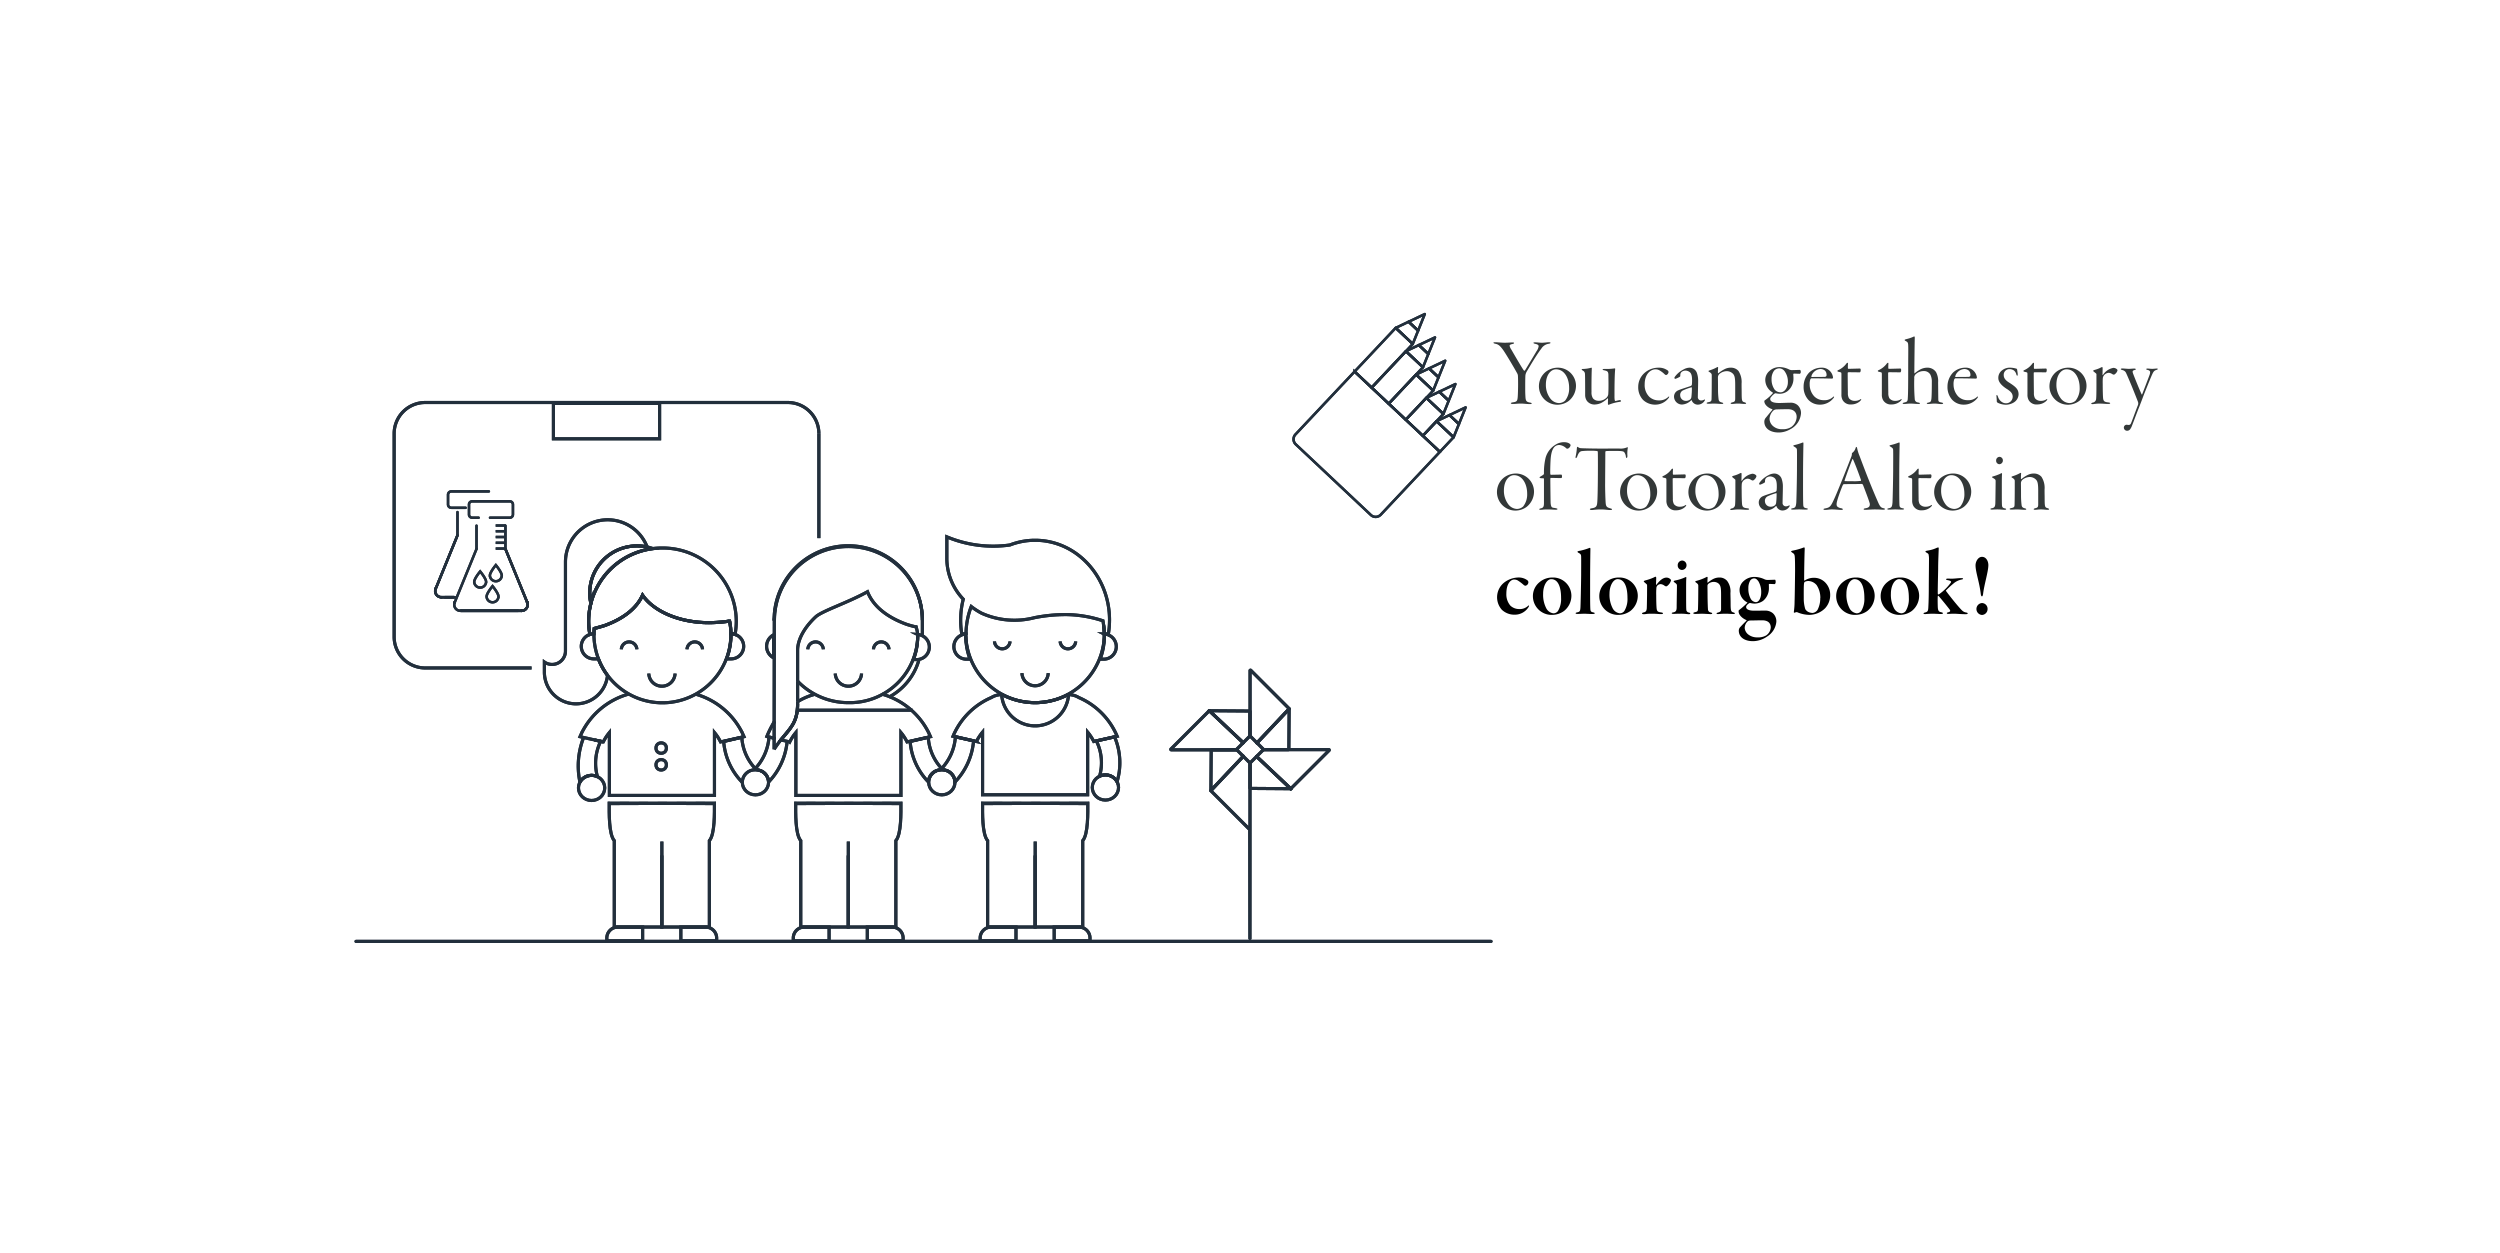<svg id="Layer_1" data-name="Layer 1" xmlns="http://www.w3.org/2000/svg" viewBox="0 0 399 200"><defs><style>.cls-1,.cls-2,.cls-3,.cls-4,.cls-5,.cls-6,.cls-7{fill:none;stroke:#222f3c;}.cls-1,.cls-2,.cls-4{stroke-linecap:round;}.cls-1,.cls-2,.cls-4,.cls-5{stroke-linejoin:round;}.cls-1,.cls-6,.cls-7{stroke-width:0.5px;}.cls-2,.cls-3,.cls-5{stroke-width:0.4px;}.cls-3,.cls-6,.cls-7{stroke-miterlimit:10;}.cls-4{stroke-width:0.4px;}.cls-7{stroke-linecap:square;}.cls-8{fill:#333838;}</style></defs><line class="cls-1" x1="198.422" y1="118.536" x2="193.018" y2="113.433"/><path class="cls-1" d="M200.614,118.566l5.146-5.45-6.134-6.134h0a.064.064,0,0,0-.074-.015h-.001a.062.062,0,0,0-.041.063v10.433"/><path class="cls-1" d="M199.494,117.464v-3.914a.066.066,0,0,0-.02-.046l.001-.001a.073.073,0,0,0-.05-.021l-6.408-.049"/><path class="cls-1" d="M201.644,119.639h3.989a.068.068,0,0,0,.046-.02h0a.073.073,0,0,0,.021-.049l.049-6.428-5.128,5.43"/><line class="cls-1" x1="192.999" y1="113.434" x2="193.001" y2="113.433"/><path class="cls-1" d="M192.999,113.434l-6.12,6.12h0a.068.068,0,0,0-.019.034.07.07,0,0,0,.004.04v.001a.062.062,0,0,0,.063.041H197.392"/><polyline class="cls-1" points="192.999 113.435 192.998 113.433 193 113.433"/><line class="cls-1" x1="192.999" y1="113.434" x2="198.412" y2="118.546"/><polyline class="cls-1" points="193.018 113.433 193.009 113.425 193 113.433"/><line class="cls-1" x1="193.018" y1="113.433" x2="193.001" y2="113.433"/><line class="cls-1" x1="200.546" y1="120.738" x2="205.99" y2="125.879"/><path class="cls-1" d="M198.43,120.708l-5.182,5.488,6.134,6.134h0a.065.065,0,0,0,.074.015h.001c.014-.006.024,17.478.031,17.468s.01-17.515.01-17.531V121.775"/><path class="cls-1" d="M199.513,121.77v3.993a.066.066,0,0,0,.02.046v.001a.073.073,0,0,0,.049.021l6.408.049"/><path class="cls-1" d="M198.423,120.7l-5.164,5.469.049-6.428a.072.072,0,0,1,.021-.049h0a.066.066,0,0,1,.046-.02h4.02"/><line class="cls-1" x1="206.008" y1="125.878" x2="206.007" y2="125.879"/><path class="cls-1" d="M206.008,125.878l6.12-6.12h0a.068.068,0,0,0,.019-.034.07.07,0,0,0-.004-.04v-.001a.061.061,0,0,0-.063-.041H201.641"/><polyline class="cls-1" points="206.008 125.878 206.01 125.879 206.007 125.879"/><line class="cls-1" x1="206.008" y1="125.878" x2="200.555" y2="120.728"/><polyline class="cls-1" points="205.99 125.879 205.999 125.887 206.007 125.879"/><line class="cls-1" x1="205.99" y1="125.879" x2="206.007" y2="125.879"/><line class="cls-1" x1="198.43" y1="120.708" x2="198.423" y2="120.7"/><line class="cls-1" x1="198.422" y1="118.536" x2="198.412" y2="118.546"/><line class="cls-1" x1="198.423" y1="120.7" x2="197.395" y2="119.673"/><line class="cls-1" x1="197.392" y1="119.669" x2="197.395" y2="119.673"/><polyline class="cls-1" points="201.644 119.639 201.666 119.618 200.621 118.573"/><polyline class="cls-1" points="199.513 121.77 199.503 121.781 199.497 121.775"/><line class="cls-1" x1="199.513" y1="121.77" x2="200.546" y2="120.738"/><polyline class="cls-1" points="199.494 117.463 199.503 117.455 199.511 117.463"/><line class="cls-1" x1="201.641" y1="119.642" x2="200.555" y2="120.728"/><line class="cls-1" x1="198.43" y1="120.708" x2="199.497" y2="121.775"/><polyline class="cls-1" points="197.392 119.67 197.34 119.618 198.412 118.546"/><line class="cls-1" x1="199.494" y1="117.464" x2="198.422" y2="118.536"/><line class="cls-1" x1="200.614" y1="118.566" x2="199.511" y2="117.463"/><line class="cls-1" x1="200.546" y1="120.738" x2="200.555" y2="120.728"/><line class="cls-1" x1="201.641" y1="119.642" x2="201.644" y2="119.639"/><line class="cls-1" x1="200.614" y1="118.566" x2="200.621" y2="118.573"/><path class="cls-2" d="M74.309,81.042H72.033a.527.527,0,0,1-.527-.527h0v-1.56a.527.527,0,0,1,.527-.527h5.988"/><line class="cls-2" x1="70.997" y1="95.316" x2="72.601" y2="95.316"/><line class="cls-2" x1="73.013" y1="85.383" x2="73.013" y2="81.73"/><line class="cls-2" x1="72.456" y1="95.316" x2="70.424" y2="95.316"/><line class="cls-2" x1="69.536" y1="93.96" x2="69.543" y2="93.943"/><line class="cls-2" x1="69.543" y1="93.943" x2="73.007" y2="85.455"/><path class="cls-2" d="M69.536,93.96a.98.98,0,0,0,.908,1.354"/><path class="cls-2" d="M69.536,93.96l.007-.018"/><line class="cls-2" x1="72.456" y1="95.316" x2="70.424" y2="95.316"/><line class="cls-2" x1="69.536" y1="93.96" x2="69.543" y2="93.943"/><line class="cls-2" x1="69.543" y1="93.943" x2="73.007" y2="85.455"/><path class="cls-2" d="M69.536,93.96a.98.98,0,0,0,.908,1.354"/><path class="cls-2" d="M69.536,93.96l.007-.018"/><path class="cls-2" d="M78.211,82.627h3.17a.508.508,0,0,0,.485-.527V80.539a.508.508,0,0,0-.485-.527H75.338a.507.507,0,0,0-.485.527V82.1a.507.507,0,0,0,.485.527h1.046"/><line class="cls-2" x1="76.052" y1="87.554" x2="76.052" y2="83.9"/><line class="cls-2" x1="82.682" y1="97.486" x2="73.463" y2="97.486"/><line class="cls-2" x1="72.575" y1="96.131" x2="72.582" y2="96.113"/><line class="cls-2" x1="72.582" y1="96.113" x2="76.046" y2="87.626"/><path class="cls-2" d="M72.575,96.131a.98.98,0,0,0,.908,1.354"/><path class="cls-2" d="M72.575,96.131l.007-.018"/><line class="cls-2" x1="80.667" y1="87.554" x2="80.667" y2="83.9"/><line class="cls-2" x1="73.609" y1="97.486" x2="83.255" y2="97.486"/><line class="cls-2" x1="84.143" y1="96.131" x2="84.136" y2="96.113"/><line class="cls-2" x1="84.136" y1="96.113" x2="80.672" y2="87.626"/><path class="cls-2" d="M84.143,96.131a.98.98,0,0,1-.908,1.354"/><path class="cls-2" d="M84.143,96.131l-.007-.018"/><line class="cls-2" x1="73.609" y1="97.486" x2="83.255" y2="97.486"/><line class="cls-2" x1="84.143" y1="96.131" x2="84.136" y2="96.113"/><line class="cls-2" x1="84.136" y1="96.113" x2="80.672" y2="87.626"/><path class="cls-2" d="M84.143,96.131a.98.98,0,0,1-.908,1.354"/><path class="cls-2" d="M84.143,96.131l-.007-.018"/><line class="cls-3" x1="79.11" y1="84.785" x2="80.701" y2="84.785"/><line class="cls-3" x1="79.11" y1="83.874" x2="80.701" y2="83.874"/><line class="cls-3" x1="79.11" y1="85.707" x2="80.701" y2="85.707"/><line class="cls-3" x1="79.11" y1="86.629" x2="80.701" y2="86.629"/><line class="cls-3" x1="79.11" y1="87.552" x2="80.701" y2="87.552"/><path class="cls-3" d="M75.687,92.862c0-.523.948-1.662.948-1.662s.948,1.139.948,1.662a.948.948,0,0,1-1.895,0Z"/><path class="cls-3" d="M77.664,95.207c0-.523.947-1.662.947-1.662s.948,1.139.948,1.662a.948.948,0,0,1-1.895,0Z"/><path class="cls-3" d="M78.188,91.848c0-.523.948-1.662.948-1.662s.948,1.139.948,1.662a.948.948,0,0,1-1.895,0Z"/><path class="cls-3" d="M216.193,59.303l13.614,12.81h0L220.37,82.142a1.12,1.12,0,0,1-1.583.048L206.804,70.916a1.12,1.12,0,0,1-.048-1.583l0,0,9.437-10.029Z"/><rect class="cls-4" x="216.048" y="55.23" width="9.573" height="3.738" transform="translate(27.92 178.804) rotate(-46.744)"/><rect class="cls-4" x="219.022" y="58.372" width="7.977" height="3.738" transform="translate(26.316 181.378) rotate(-46.744)"/><rect class="cls-4" x="221.996" y="61.515" width="6.382" height="3.738" transform="translate(24.712 183.952) rotate(-46.744)"/><rect class="cls-4" x="224.97" y="64.658" width="4.786" height="3.738" transform="translate(23.108 186.525) rotate(-46.744)"/><rect class="cls-4" x="227.943" y="67.801" width="3.191" height="3.738" transform="translate(21.504 189.1) rotate(-46.744)"/><polygon class="cls-5" points="233.914 65.02 231.336 66.246 232.848 67.668 233.914 65.02"/><polygon class="cls-5" points="231.336 66.246 229.273 67.226 231.995 69.787 232.848 67.668 231.336 66.246"/><polygon class="cls-5" points="232.284 61.296 229.706 62.522 231.218 63.945 232.284 61.296"/><polygon class="cls-5" points="229.706 62.522 227.643 63.502 230.366 66.063 231.218 63.945 229.706 62.522"/><polygon class="cls-5" points="230.655 57.572 228.076 58.798 229.589 60.221 230.655 57.572"/><polygon class="cls-5" points="228.076 58.798 226.013 59.778 228.736 62.339 229.589 60.221 228.076 58.798"/><polygon class="cls-5" points="229.026 53.849 226.447 55.074 227.96 56.497 229.026 53.849"/><polygon class="cls-5" points="226.447 55.074 224.385 56.054 227.108 58.616 227.96 56.497 226.447 55.074"/><polygon class="cls-5" points="227.397 50.125 224.818 51.351 226.33 52.773 227.397 50.125"/><polygon class="cls-5" points="224.818 51.351 222.755 52.331 225.478 54.892 226.33 52.773 224.818 51.351"/><line class="cls-1" x1="56.821" y1="150.245" x2="237.969" y2="150.245"/><path class="cls-6" d="M154.146,101.551a11.063,11.063,0,0,0,22.106,0,9.565,9.565,0,0,0-.122-1.824"/><path class="cls-6" d="M168.248,147.965h3.964a1.753,1.753,0,0,1,1.753,1.753v.438h-5.717Z"/><path class="cls-6" d="M162.15,150.157h-5.717v-.438a1.753,1.753,0,0,1,1.753-1.753h3.964Z"/><path class="cls-6" d="M154.146,101.551c0-.12.005-.238.009-.356a2.007,2.007,0,1,0,.181,4.01h.484A10.176,10.176,0,0,1,154.146,101.551Z"/><path class="cls-6" d="M176.243,101.194c.004.119.009.237.009.356a10.181,10.181,0,0,1-.675,3.653h.484a2.007,2.007,0,0,0,.181-4.01h0Z"/><path class="cls-6" d="M171.678,102.373a1.24,1.24,0,0,1-2.477,0"/><path class="cls-6" d="M161.197,102.373a1.24,1.24,0,0,1-2.477,0"/><path class="cls-6" d="M163.103,107.431a2.098,2.098,0,0,0,4.193,0"/><path class="cls-6" d="M178.024,116.898a11.629,11.629,0,0,0-5.846-5.57,3.105,3.105,0,0,0-1.131-.419,1.951,1.951,0,0,0-.406-.045c-.02,0-.04.002-.059.002-.016,0-.031-.002-.046-.002h-.067a11.494,11.494,0,0,1-10.537,0h-.067c-.016,0-.031.002-.046.002-.02-.001-.04-.002-.059-.002a1.949,1.949,0,0,0-.406.045,3.105,3.105,0,0,0-1.131.419,11.629,11.629,0,0,0-5.846,5.57c-.099.202-.188.406-.274.612l3.736.833a7.873,7.873,0,0,1,.978-1.495v9.996h16.77v-9.996a7.868,7.868,0,0,1,.978,1.495l3.736-.833C178.212,117.304,178.122,117.1,178.024,116.898Z"/><path class="cls-6" d="M159.854,110.713a5.355,5.355,0,0,0,10.701,0"/><path class="cls-6" d="M175.494,123.885a2.158,2.158,0,0,1,.93-.21,2.107,2.107,0,0,1,1.861,1.087,10.578,10.578,0,0,0-.4-7.16l-2.903.647A7.9,7.9,0,0,1,175.494,123.885Z"/><ellipse class="cls-6" cx="176.424" cy="125.683" rx="2.096" ry="2.009"/><path class="cls-6" d="M151.25,123.05a3.096,3.096,0,0,0-1.124-.22,8.237,8.237,0,0,0,2.357-5.253l2.9.661a10.786,10.786,0,0,1-2.972,6.58A2.002,2.002,0,0,0,151.25,123.05Z"/><ellipse class="cls-6" cx="150.316" cy="124.849" rx="2.096" ry="2.009"/><path class="cls-6" d="M165.202,86.228a11.139,11.139,0,0,0-4.027.753,19.159,19.159,0,0,1-10.06-1.299V89.23a9.475,9.475,0,0,0,2.622,6.402h0a13.547,13.547,0,0,0-.219,5.63,1.908,1.908,0,0,1,.652-.116h.004a12.516,12.516,0,0,1,.835-4.346,11,11,0,0,0,1.658,1.071,12.826,12.826,0,0,0,8.463.705,25.911,25.911,0,0,1,5.021-.489,19.504,19.504,0,0,1,5.88.993,12.742,12.742,0,0,1,.197,2.066h.004a1.91,1.91,0,0,1,.652.116,13.701,13.701,0,0,0,.195-2.233c0-.022.002-.044.002-.066C177.083,91.93,171.764,86.228,165.202,86.228Z"/><path class="cls-6" d="M165.219,134.31v13.64h7.583v-13.776c.896-1.041.809-4.541.809-5.984l-16.796.059"/><path class="cls-6" d="M165.209,136.528v11.422H157.625v-13.776c-.896-1.041-.808-4.541-.808-5.984l16.796.059"/><path class="cls-6" d="M146.449,101.262c.004.119.009.237.009.356a10.18,10.18,0,0,1-.675,3.652h.484a2.007,2.007,0,0,0,.181-4.009Z"/><path class="cls-6" d="M141.884,103.627a1.24,1.24,0,0,0-2.477,0"/><path class="cls-6" d="M131.403,103.627a1.24,1.24,0,0,0-2.477,0"/><path class="cls-6" d="M133.309,107.499a2.098,2.098,0,0,0,4.193,0"/><path class="cls-6" d="M149.339,123.048a3.142,3.142,0,0,1,1.122-.225,7.934,7.934,0,0,1-2.307-5.154l-2.894.673a10.389,10.389,0,0,0,2.91,6.457A2.008,2.008,0,0,1,149.339,123.048Z"/><line class="cls-6" x1="127.114" y1="113.349" x2="145.645" y2="113.349"/><path class="cls-1" d="M142.034,111.174a9.7,9.7,0,0,0,4.57-5.655"/><path class="cls-6" d="M123.463,101.324a2.062,2.062,0,0,0,0,3.661Z"/><path class="cls-6" d="M127.298,112.34c0,2.983-1.165,3.871-2.667,5.755l1.411.315a7.885,7.885,0,0,1,.978-1.495v10.032h16.77V116.914a7.873,7.873,0,0,1,.978,1.495l3.736-.833c-.086-.205-.191-.403-.274-.612a11.937,11.937,0,0,0-7.44-6.176"/><path class="cls-1" d="M147.209,101.215V98.932a11.83,11.83,0,0,0-23.66,0h0"/><path class="cls-6" d="M127.298,111.989v.351c0,2.983-1.15,3.842-2.652,5.727"/><line class="cls-6" x1="127.298" y1="111.969" x2="127.298" y2="111.989"/><path class="cls-6" d="M130.02,110.82a10.175,10.175,0,0,0-2.723,1.169"/><line class="cls-1" x1="123.552" y1="117.855" x2="123.555" y2="115.301"/><path class="cls-7" d="M123.552,117.855l-.003,1.741a17.807,17.807,0,0,1,1.068-1.494"/><line class="cls-1" x1="123.555" y1="115.301" x2="123.58" y2="98.805"/><path class="cls-6" d="M122.3,117.771a16.177,16.177,0,0,1,1.25-2.534"/><path class="cls-1" d="M123.601,98.963a11.806,11.806,0,0,1,23.611-.066"/><path class="cls-6" d="M146.321,100.08a13.933,13.933,0,0,1-1.651-.445c-3.421-1.245-5.401-3.109-6.217-5.193-3.208,1.777-7.256,3.062-8.28,4.017-1.474,1.375-2.876,3.347-2.876,5.363v4.896"/><path class="cls-6" d="M146.331,100.077l.041.009-.041-.009"/><line class="cls-6" x1="127.298" y1="108.718" x2="127.298" y2="111.969"/><path class="cls-6" d="M146.152,99.895a5.232,5.232,0,0,1,.321,1.655A10.83,10.83,0,0,1,135.42,112.143a11.232,11.232,0,0,1-8.122-3.426"/><line class="cls-6" x1="123.721" y1="117.904" x2="122.352" y2="117.489"/><path class="cls-6" d="M138.423,147.965h3.964a1.753,1.753,0,0,1,1.753,1.753v.438h-5.717Z"/><path class="cls-6" d="M132.325,150.157h-5.717v-.438a1.753,1.753,0,0,1,1.753-1.753h3.964Z"/><path class="cls-6" d="M135.393,134.31v13.64h7.583v-13.776c.896-1.041.809-4.541.809-5.984l-16.796.059"/><path class="cls-6" d="M135.384,136.528v11.422H127.8v-13.776c-.896-1.041-.809-4.541-.809-5.984l16.796.059"/><path class="cls-6" d="M122.736,117.577a8.235,8.235,0,0,1-2.357,5.253,3.104,3.104,0,0,1,1.124.22,2.002,2.002,0,0,1,1.161,1.768,10.786,10.786,0,0,0,2.972-6.58"/><ellipse class="cls-6" cx="120.569" cy="124.849" rx="2.096" ry="2.009"/><path class="cls-6" d="M112.123,103.627a1.24,1.24,0,0,0-2.477,0"/><path class="cls-6" d="M101.642,103.627a1.24,1.24,0,0,0-2.477,0"/><path class="cls-6" d="M103.547,107.499a2.098,2.098,0,0,0,4.193,0"/><ellipse class="cls-6" cx="94.419" cy="125.751" rx="2.096" ry="2.009"/><path class="cls-6" d="M120.7,122.823a7.935,7.935,0,0,1-2.307-5.154l-2.894.673a10.388,10.388,0,0,0,2.91,6.457"/><path class="cls-6" d="M94.87,118.095l1.411.315a7.88,7.88,0,0,1,.978-1.495v10.032h16.77V116.914a7.88,7.88,0,0,1,.978,1.495l3.736-.833c-.086-.205-.19-.403-.274-.612a11.938,11.938,0,0,0-7.44-6.176"/><path class="cls-6" d="M96.306,118.41,92.57,117.577c.086-.205.19-.403.274-.612a11.937,11.937,0,0,1,7.44-6.176"/><path class="cls-1" d="M93.066,117.919a12.411,12.411,0,0,0-.508,6.91,2.174,2.174,0,0,1,2.791-.876,8.034,8.034,0,0,1,.512-5.636"/><path class="cls-6" d="M108.662,147.965h3.964a1.753,1.753,0,0,1,1.753,1.753v.438h-5.717Z"/><path class="cls-6" d="M102.564,150.157H96.847v-.438A1.753,1.753,0,0,1,98.6,147.965h3.964Z"/><path class="cls-6" d="M105.632,134.31v13.64h7.583v-13.776c.896-1.041.808-4.541.808-5.984l-16.796.059"/><path class="cls-6" d="M105.623,136.528v11.422H98.039v-13.776c-.896-1.041-.808-4.541-.808-5.984l16.796.059"/><path class="cls-6" d="M96.479,99.843c3.254-1.175,5.197-2.908,6.073-4.855,1.785,2.584,5.845,4.39,10.575,4.39a23.111,23.111,0,0,0,3.316-.255,10.929,10.929,0,1,1-21.651,2.196c0-.342.018-.679.049-1.012A15.947,15.947,0,0,0,96.479,99.843Z"/><path class="cls-6" d="M90.249,103.92V89.634a6.739,6.739,0,0,1,13.036-2.336,7.633,7.633,0,0,0-1.593-.168A7.542,7.542,0,0,0,94.12,94.642a7.387,7.387,0,0,0,.081,1.073h0c.029.196.062.391.106.582l.013-.048a11.521,11.521,0,0,0-.288,4.244c.03.258.071.512.117.765a2,2,0,0,0,.644,3.9H95.5v0a10.801,10.801,0,0,0,1.458,2.636,5.05,5.05,0,0,1-10.074-.466v-1.669a2.139,2.139,0,0,0,3.365-1.739Z"/><path class="cls-6" d="M105.73,87.464a11.732,11.732,0,0,1,11.774,11.475c.001.07.005.14.005.21a11.656,11.656,0,0,1-.195,2.11,2.028,2.028,0,0,0-.646-.107h-.004a10.792,10.792,0,0,0-.22-2.029h.001a23.107,23.107,0,0,1-3.317.255c-4.729,0-8.79-1.806-10.575-4.39-.876,1.947-2.819,3.68-6.073,4.855,0,0-1.655.467-1.638.463q-.039.418-.045.846h-.004a2.023,2.023,0,0,0-.644.106c-.046-.253-.088-.507-.117-.765a11.666,11.666,0,0,1,11.699-13.029Z"/><path class="cls-6" d="M94.306,96.297a7.504,7.504,0,0,1,7.386-9.167,7.614,7.614,0,0,1,2.533.432A11.755,11.755,0,0,0,94.306,96.297Z"/><path class="cls-6" d="M116.668,101.319c0-.056-.004-.111-.004-.167h.004a2.003,2.003,0,0,1,.042,4.006h-.749A10.746,10.746,0,0,0,116.668,101.319Z"/><circle class="cls-6" cx="105.525" cy="119.392" r="0.83"/><circle class="cls-6" cx="105.525" cy="122.066" r="0.83"/><path class="cls-6" d="M130.692,69.201a4.96,4.96,0,0,0-4.96-4.96H67.866a4.96,4.96,0,0,0-4.96,4.96v32.446a4.96,4.96,0,0,0,4.96,4.96H84.838"/><line class="cls-6" x1="130.692" y1="69.201" x2="130.692" y2="85.886"/><rect class="cls-6" x="88.326" y="64.384" width="16.946" height="5.649"/><path class="cls-8" d="M244.181,64.49c.123,0,.277-.015.277-.093s-.092-.124-.324-.155c-.539-.108-.647-.279-.678-1.007-.031-.526-.031-.821-.031-1.224,0-.728,0-1.626.031-2.122a1.805,1.805,0,0,1,.216-.604c.462-.759,1.509-2.587,2.31-3.624a1.697,1.697,0,0,1,1.14-.79c.246-.031.339-.093.339-.155s-.108-.093-.277-.093c-.231,0-.724.077-1.093.077-.431,0-.678-.062-1.109-.062-.154,0-.246.031-.246.077,0,.077.139.124.262.155.401.077.57.202.57.387a1.823,1.823,0,0,1-.354.821c-.324.558-1.309,2.184-1.833,3.051-.046.077-.154,0-.185-.015-.37-.511-1.725-2.865-2.002-3.345a1.631,1.631,0,0,1-.262-.589c0-.108.092-.202.462-.279.154-.031.246-.077.246-.155,0-.062-.077-.093-.246-.093-.277,0-.755.046-1.248.046-.462,0-1.216-.077-1.494-.077-.2,0-.292,0-.292.093,0,.046.077.108.323.155.462.093.739.325,1.232,1.007.447.635,1.725,2.788,2.233,3.717a.884.884,0,0,1,.108.341c.015.202.031.48.031,1.44,0,.666-.031,1.688-.061,1.998-.046.604-.139.759-.755.836-.185.031-.339.077-.339.14,0,.077.108.124.324.124.431,0,.724-.062,1.247-.062C243.273,64.412,243.565,64.49,244.181,64.49Zm4.42.108a3.055,3.055,0,0,0,1.74-.589,3.116,3.116,0,0,0,1.186-2.401,2.898,2.898,0,0,0-2.868-2.928H248.57a3.15,3.15,0,0,0-1.848.65,2.957,2.957,0,0,0,1.879,5.266Zm.216-.263a1.829,1.829,0,0,1-1.448-.821,3.563,3.563,0,0,1-.647-2.122c0-1.611.832-2.447,1.617-2.447,1.355,0,2.094,1.456,2.094,2.927a3.095,3.095,0,0,1-.647,2.075,1.518,1.518,0,0,1-.97.387Zm8.023.232a6.898,6.898,0,0,1,1.586-.418c.154-.031.292-.062.292-.124a.186.186,0,0,0-.185-.17,4.283,4.283,0,0,0-.631.139c-.123.015-.169-.015-.2-.17a3.657,3.657,0,0,1-.03-.581V63.034c0-1.797.031-3.345.108-4.073.015-.108-.015-.17-.062-.17a8.117,8.117,0,0,1-1.063.093h-.647c-.092,0-.231.031-.231.093,0,.046.077.093.246.124.508.108.662.186.678.713,0,.403.015,1.131.015,1.363,0,.557,0,1.162-.031,1.579a.952.952,0,0,1-.277.712,1.721,1.721,0,0,1-1.309.496,1.128,1.128,0,0,1-.862-.387,1.72,1.72,0,0,1-.231-1.022c-.015-.712,0-2.819.046-3.702.015-.093-.031-.186-.077-.17a5.401,5.401,0,0,1-1.294.202c-.17,0-.246.031-.246.077s.046.093.185.186a.603.603,0,0,1,.339.511c.031.263.031,2.881.031,3.392a1.629,1.629,0,0,0,.293.945,1.51,1.51,0,0,0,1.34.558,2.627,2.627,0,0,0,.909-.232,4.428,4.428,0,0,0,1.062-.759c.031-.046.046.062.046.108,0,.108-.015.449-.015.604,0,.17,0,.248.031.294s.061.062.184,0Zm7.315.015a2.658,2.658,0,0,0,2.125-1.022.403.403,0,0,0,.123-.248c0-.046-.077-.031-.108,0a2.06,2.06,0,0,1-1.602.589,2.183,2.183,0,0,1-1.432-.542,2.614,2.614,0,0,1-.77-2.013c0-1.781,1.063-2.401,1.71-2.401a1.372,1.372,0,0,1,.585.124,4.217,4.217,0,0,1,.862.635.477.477,0,0,0,.262.155.528.528,0,0,0,.385-.496.356.356,0,0,0-.216-.294,2.334,2.334,0,0,0-1.401-.387,3.365,3.365,0,0,0-2.279.898,2.966,2.966,0,0,0-.939,2.153,2.928,2.928,0,0,0,.77,2.091,2.799,2.799,0,0,0,1.925.759Zm6.745,0a1.296,1.296,0,0,0,1.186-.666c.062-.139,0-.186-.092-.139a.976.976,0,0,1-.447.139.53.53,0,0,1-.57-.589c0-.403.046-1.874.046-2.447a3.765,3.765,0,0,0-.215-1.409,1.262,1.262,0,0,0-1.186-.79,2.059,2.059,0,0,0-.924.279,4.009,4.009,0,0,0-1.17.898c-.185.217-.293.356-.293.465,0,.062.077.155.154.14a3.31,3.31,0,0,0,.724-.341.192.192,0,0,0,.062-.124,1.591,1.591,0,0,1,.015-.294.618.618,0,0,1,.231-.372,1.057,1.057,0,0,1,.616-.186,1.169,1.169,0,0,1,.647.248c.262.202.37.635.37,1.27a5.281,5.281,0,0,1-.031.712.293.293,0,0,1-.2.232c-.323.124-1.725.542-2.094.743a1.092,1.092,0,0,0-.554.883,1.282,1.282,0,0,0,1.23,1.332h.002a2.15,2.15,0,0,0,1.509-.697.054.054,0,0,1,.075.011l.002.004a1.035,1.035,0,0,0,.909.697Zm-1.817-.604a.896.896,0,0,1-.924-.867h0a.803.803,0,0,1,.385-.774,8.63,8.63,0,0,1,1.417-.526c.031-.016.062.062.062.077a11.197,11.197,0,0,1-.077,1.471.643.643,0,0,1-.17.372,1.053,1.053,0,0,1-.693.248Zm5.944.403c0-.077-.077-.108-.262-.155-.246-.077-.431-.155-.477-.496a12.792,12.792,0,0,1-.092-1.626c0-.93-.015-1.719-.015-1.905a.806.806,0,0,1,.185-.465,1.838,1.838,0,0,1,1.201-.496,1.364,1.364,0,0,1,.878.294c.385.294.493.666.493,1.92v2.106c0,.449-.062.558-.431.65-.2.046-.293.108-.293.17s.108.093.246.093c.231,0,.431-.062.955-.062.339,0,.785.062.986.062.154,0,.277-.015.277-.108,0-.062-.092-.093-.231-.155-.416-.108-.462-.202-.477-1.254,0-.774-.015-.898-.015-1.719a3.247,3.247,0,0,0-.493-2.029,1.569,1.569,0,0,0-1.201-.526,2.074,2.074,0,0,0-.909.186,5.29,5.29,0,0,0-1.093.697c-.031.031-.077-.015-.077-.046a7.052,7.052,0,0,1,.031-.821c.015-.077-.062-.139-.108-.124a5.78,5.78,0,0,1-1.217.526c-.139.046-.216.093-.216.124,0,.046.031.077.123.139.37.202.4.372.4.526,0,1.254,0,2.679-.031,3.795-.015.31-.077.418-.462.496-.185.031-.323.093-.323.155,0,.077.123.108.292.108.293,0,.616-.031.816-.031.354,0,1.109.062,1.232.062.154-.001.308-.001.308-.093Zm8.824,4.646a3.658,3.658,0,0,0,1.863-.511,3.126,3.126,0,0,0,1.725-2.524,1.687,1.687,0,0,0-.524-1.317,1.659,1.659,0,0,0-1.201-.403c-.431,0-1.278.046-1.756.046-.801,0-1.432-.155-1.432-.65a.493.493,0,0,1,.169-.341,2.364,2.364,0,0,1,.539-.511.295.295,0,0,1,.185-.046,3.704,3.704,0,0,0,.647.077,2.113,2.113,0,0,0,1.201-.403,2.566,2.566,0,0,0,.97-2.091c0-.279-.031-.526-.031-.635a.139.139,0,0,1,.092-.093c.169,0,.724.031.939.031.062,0,.17-.124.17-.279,0-.186-.062-.341-.139-.341-.231,0-.847.031-1.14.031a1.121,1.121,0,0,1-.539-.077,3.469,3.469,0,0,0-1.571-.403,2.362,2.362,0,0,0-1.632.635,1.875,1.875,0,0,0-.647,1.487,2.339,2.339,0,0,0,1.186,1.936c.031.015.046.077.031.093a6.776,6.776,0,0,1-1.278,1.146.193.193,0,0,0-.092.155c0,.62.816,1.162,1.248,1.254.046.015.031.108.015.14-.308.341-.878,1.069-.986,1.192a.989.989,0,0,0-.277.666c0,1.147,1.032,1.735,2.264,1.735Zm.323-6.412a1.254,1.254,0,0,1-.955-.449,2.819,2.819,0,0,1-.477-1.658,2.174,2.174,0,0,1,.416-1.363,1.153,1.153,0,0,1,.785-.356,1.082,1.082,0,0,1,.924.526,2.783,2.783,0,0,1,.477,1.735c0,.712-.462,1.564-1.171,1.564Zm.308,5.885a2.098,2.098,0,0,1-1.463-.465,1.589,1.589,0,0,1-.601-1.177,1.964,1.964,0,0,1,.662-1.379.945.945,0,0,1,.524-.139c.416-.015,1.17-.031,1.756-.031.986,0,1.386.573,1.386,1.224a2.07,2.07,0,0,1-.832,1.595,2.383,2.383,0,0,1-1.432.371Zm5.944-3.918a2.715,2.715,0,0,0,2.14-.977.587.587,0,0,0,.154-.248c0-.077-.061-.108-.185.016a1.96,1.96,0,0,1-1.463.496,2.075,2.075,0,0,1-1.54-.635,2.786,2.786,0,0,1-.708-1.874,2.141,2.141,0,0,1,.123-.852c.031-.046.108-.124.139-.124h.832c.354,0,2.356.031,2.479.046a.181.181,0,0,0,.154-.17,1.78,1.78,0,0,0-1.879-1.579,2.857,2.857,0,0,0-1.925.774,3.239,3.239,0,0,0-.893,2.261,3.039,3.039,0,0,0,.739,2.075,2.48,2.48,0,0,0,1.833.79Zm-1.278-4.415a.066.066,0,0,1-.061-.062,1.363,1.363,0,0,1,.323-.635,1.597,1.597,0,0,1,1.125-.573,1.075,1.075,0,0,1,.77.294,1.001,1.001,0,0,1,.216.65c0,.139-.031.31-.37.31Zm6.314,4.383a2.105,2.105,0,0,0,1.248-.403c.2-.155.339-.31.339-.403,0-.062-.046-.077-.154,0a1.499,1.499,0,0,1-.847.232,1.136,1.136,0,0,1-.955-.418,1.596,1.596,0,0,1-.17-.836c-.015-.48-.031-2.912-.031-3.175,0-.093.031-.14.216-.14.416,0,1.17.016,1.709.016.077,0,.154-.124.154-.387,0-.108-.062-.217-.092-.217-.323,0-1.602.046-1.879.046-.062,0-.077-.093-.077-.139-.015-.186.015-.62.015-.759,0-.077-.108-.108-.246.046a3.284,3.284,0,0,1-1.263,1.038c-.169.077-.185.124-.185.155,0,.062.077.108.2.139a2.515,2.515,0,0,1,.37.093c.062.031.077.139.077.31v3.207a1.748,1.748,0,0,0,.185.883,1.425,1.425,0,0,0,1.386.712Zm6.453,0a2.106,2.106,0,0,0,1.247-.403c.2-.155.339-.31.339-.403,0-.062-.046-.077-.154,0a1.499,1.499,0,0,1-.847.232,1.137,1.137,0,0,1-.955-.418,1.596,1.596,0,0,1-.169-.836c-.015-.48-.031-2.912-.031-3.175,0-.093.031-.14.216-.14.416,0,1.17.016,1.709.016.077,0,.154-.124.154-.387,0-.108-.062-.217-.093-.217-.323,0-1.602.046-1.879.046-.061,0-.077-.093-.077-.139-.015-.186.015-.62.015-.759,0-.077-.108-.108-.246.046a3.288,3.288,0,0,1-1.263,1.038c-.17.077-.185.124-.185.155,0,.062.077.108.2.139a2.515,2.515,0,0,1,.37.093c.062.031.077.139.077.31v3.207a1.751,1.751,0,0,0,.185.883,1.425,1.425,0,0,0,1.386.712Zm7.962-.062c.138,0,.246-.046.246-.108s-.046-.093-.246-.139c-.462-.077-.524-.186-.524-.496-.015-.588-.015-1.549-.031-2.71a3.003,3.003,0,0,0-.339-1.658,1.637,1.637,0,0,0-1.386-.697,2.402,2.402,0,0,0-1.078.263,5.068,5.068,0,0,0-.924.635c-.015.031-.062.015-.062-.046-.015-.294.046-5.096.062-5.514.015-.217-.031-.325-.077-.325a.333.333,0,0,0-.154.062,6.362,6.362,0,0,1-1.124.372c-.169.046-.262.093-.262.14s.046.077.108.124c.339.186.447.232.462.728.031.589,0,1.533,0,3.872,0,2.463-.015,3.887-.062,4.507-.015.589-.123.635-.57.744-.185.046-.246.077-.246.139s.077.093.246.093c.293,0,.524-.062,1.001-.062.447,0,.847.062,1.278.062.139,0,.231-.046.231-.093,0-.077-.108-.108-.339-.155a.546.546,0,0,1-.493-.526,31.014,31.014,0,0,1-.077-3.33.781.781,0,0,1,.154-.573,1.855,1.855,0,0,1,1.355-.573,1.151,1.151,0,0,1,1.062.573,2.492,2.492,0,0,1,.231,1.162c0,1.611-.031,2.292-.062,2.648-.061.449-.092.557-.508.65-.154.031-.231.062-.231.124,0,.046.062.093.246.093.354,0,.477-.062,1.001-.062.416,0,.708.077,1.109.077Zm3.511.093a2.716,2.716,0,0,0,2.141-.976.587.587,0,0,0,.154-.248c0-.077-.062-.108-.185.016a1.96,1.96,0,0,1-1.463.496,2.074,2.074,0,0,1-1.54-.635,2.784,2.784,0,0,1-.708-1.874,2.139,2.139,0,0,1,.123-.852c.031-.046.108-.124.139-.124h.832c.354,0,2.356.031,2.479.046a.181.181,0,0,0,.154-.17,1.781,1.781,0,0,0-1.879-1.579,2.857,2.857,0,0,0-1.925.774,3.238,3.238,0,0,0-.893,2.261,3.038,3.038,0,0,0,.739,2.075,2.48,2.48,0,0,0,1.833.79Zm-1.278-4.414a.066.066,0,0,1-.062-.062,1.364,1.364,0,0,1,.323-.635,1.596,1.596,0,0,1,1.124-.573,1.075,1.075,0,0,1,.77.294,1.001,1.001,0,0,1,.216.65c0,.139-.031.31-.37.31Zm8.023,4.43a2.547,2.547,0,0,0,1.232-.341,1.59,1.59,0,0,0,.801-1.301c0-.79-.4-1.177-1.401-1.828-.385-.232-.97-.604-.97-1.254a.9.9,0,0,1,.837-.959q.043-.003.087-.002a1.259,1.259,0,0,1,.724.232,1.179,1.179,0,0,1,.37.635c.046.108.077.186.139.186.046,0,.077-.077.077-.248-.015-.248-.077-.557-.093-.728a.252.252,0,0,0-.077-.139,3.745,3.745,0,0,0-1.047-.17,1.983,1.983,0,0,0-1.294.434,1.472,1.472,0,0,0-.585,1.224c0,.681.616,1.254,1.278,1.688.616.387,1.016.712,1.016,1.301a1.059,1.059,0,0,1-1.001,1.038,1.173,1.173,0,0,1-.693-.186,1.508,1.508,0,0,1-.647-.836c-.108-.294-.154-.294-.2-.294-.031,0-.077.046-.046.248.015.17.046.558.046.774,0,.093.108.202.231.248a3.123,3.123,0,0,0,1.217.279Zm5.02-.046a2.106,2.106,0,0,0,1.247-.403c.2-.155.339-.31.339-.403,0-.062-.046-.077-.154,0a1.499,1.499,0,0,1-.847.232,1.136,1.136,0,0,1-.955-.418,1.595,1.595,0,0,1-.169-.836c-.015-.48-.031-2.912-.031-3.175,0-.093.031-.139.216-.139.416,0,1.17.015,1.709.015.077,0,.154-.124.154-.387,0-.108-.062-.217-.092-.217-.323,0-1.602.046-1.879.046-.062,0-.077-.093-.077-.139-.015-.186.015-.62.015-.759,0-.077-.108-.108-.246.046a3.285,3.285,0,0,1-1.263,1.038c-.17.077-.185.124-.185.155,0,.062.077.108.2.139a2.54,2.54,0,0,1,.37.093c.062.031.077.139.077.31v3.207a1.748,1.748,0,0,0,.185.883,1.425,1.425,0,0,0,1.386.712Zm4.928.046a3.055,3.055,0,0,0,1.74-.589,3.116,3.116,0,0,0,1.186-2.401,2.898,2.898,0,0,0-2.868-2.928h-.089a3.15,3.15,0,0,0-1.848.65,2.957,2.957,0,0,0,1.879,5.266Zm.216-.263a1.828,1.828,0,0,1-1.448-.821,3.56,3.56,0,0,1-.647-2.122c0-1.611.832-2.447,1.617-2.447,1.355,0,2.094,1.456,2.094,2.927a3.096,3.096,0,0,1-.647,2.075,1.518,1.518,0,0,1-.97.387Zm3.727.17a8.268,8.268,0,0,1,.94-.093c.647,0,1.155.062,1.447.062.231,0,.37-.031.37-.108s-.077-.108-.293-.139c-.585-.062-.77-.17-.832-.65-.031-.325-.061-1.131-.061-2.277a8.941,8.941,0,0,1,.015-.945.89.89,0,0,1,.262-.542,1.049,1.049,0,0,1,.678-.31,1.075,1.075,0,0,1,.539.186.692.692,0,0,0,.277.108c.046,0,.108-.016.246-.14a1.062,1.062,0,0,0,.339-.526.271.271,0,0,0-.108-.217.894.894,0,0,0-.539-.202,2.513,2.513,0,0,0-1.663,1.115c-.046.046-.077.031-.077-.015,0-.248.015-.836.015-1.007,0-.155-.031-.217-.062-.217a.484.484,0,0,0-.231.077,4.658,4.658,0,0,1-.986.372c-.139.046-.231.108-.231.139s.015.077.123.155c.292.248.4.294.4.403v1.719c0,1.022-.015,1.905-.046,2.168a.638.638,0,0,1-.554.635c-.123.031-.231.108-.231.155,0,.062.077.093.262.093Zm5.452,4.244a.579.579,0,0,0,.508-.263,2.142,2.142,0,0,0,.292-.573c.216-.526.801-2.137,1.17-3.035.323-.836.462-1.193.647-1.704.231-.589,1.186-2.974,1.371-3.361.246-.573.4-.681.708-.774.154-.046.216-.108.216-.155s-.092-.062-.185-.062c-.231,0-.431.046-.709.046-.231,0-.554-.046-.739-.046-.139,0-.216.031-.216.093,0,.046.046.093.277.14.262.077.339.202.339.31a1.165,1.165,0,0,1-.077.449c-.123.356-.986,2.587-1.186,3.113-.015.046-.062.062-.092,0-.308-.65-1.155-2.741-1.355-3.283-.139-.403-.108-.48.231-.589.092-.015.2-.062.2-.124s-.108-.108-.262-.108c-.2,0-.601.046-.816.046-.37,0-.801-.062-1.078-.062-.108,0-.246.031-.246.108,0,.046.092.108.277.155a.825.825,0,0,1,.554.418c.693,1.518,1.679,4.027,1.91,4.631a.764.764,0,0,1,.015.496c-.524,1.347-.97,2.618-1.124,2.943a.373.373,0,0,1-.4.263c-.108,0-.2-.031-.308-.031a.456.456,0,0,0-.431.449.513.513,0,0,0,.508.511ZM241.903,81.492a3.055,3.055,0,0,0,1.74-.589,3.116,3.116,0,0,0,1.186-2.401,2.898,2.898,0,0,0-2.868-2.928q-.044,0-.088.001a3.15,3.15,0,0,0-1.848.65,2.957,2.957,0,0,0,1.879,5.266Zm.216-.263a1.828,1.828,0,0,1-1.448-.821,3.56,3.56,0,0,1-.647-2.122c0-1.611.832-2.447,1.617-2.447,1.355,0,2.094,1.456,2.094,2.927a3.095,3.095,0,0,1-.647,2.075,1.518,1.518,0,0,1-.97.387Zm3.773.139c.262-.015.601-.062.955-.062.785,0,1.032.046,1.478.046.139,0,.246-.031.246-.108,0-.062-.092-.093-.277-.139-.2-.046-.37-.046-.493-.093-.154-.046-.277-.17-.323-.759-.015-.449-.046-3.268-.046-3.842,0-.015.031-.139.077-.139.216,0,1.324.031,1.571.031.185,0,.216-.062.216-.279,0-.186-.062-.279-.123-.279-.17,0-1.478.031-1.617.031a.121.121,0,0,1-.123-.093,4.553,4.553,0,0,1-.015-.495c0-.48.031-1.579.077-2.06.154-1.658.693-2.106,1.386-2.106a1.812,1.812,0,0,1,1.093.526.276.276,0,0,0,.308.031.761.761,0,0,0,.385-.511c0-.232-.416-.496-1.047-.496a2.51,2.51,0,0,0-1.386.418,3.564,3.564,0,0,0-1.555,2.06,9.928,9.928,0,0,0-.262,2.54.301.301,0,0,1-.154.217l-.37.232c-.108.062-.185.108-.185.155,0,.031.092.108.2.124.185.015.354.015.431.015.062.016.077.093.077.202v3.717c0,.557-.077.774-.447.867-.2.046-.308.093-.308.155S245.753,81.368,245.891,81.368Zm11.073.031c.2,0,.308-.015.308-.108,0-.077-.077-.108-.262-.155-.524-.155-.678-.263-.739-.79-.046-.48-.108-2.401-.092-3.268,0-.65.031-4.259.031-4.832,0-.108.015-.232.092-.248.185-.023.664-.029,1.094-.03h.4c1.078,0,1.278.062,1.417.186a1.441,1.441,0,0,1,.277.728c.015.077.062.217.123.217.046,0,.123-.108.123-.341a4.903,4.903,0,0,1,.046-1.177.351.351,0,0,0-.015-.202c-.015-.031-.062-.015-.123.031a2.569,2.569,0,0,1-1.263.171l-2.649.015c-1.586,0-3.111-.046-3.357-.062a.837.837,0,0,1-.493-.155c-.046-.046-.092-.077-.123-.062-.077.031-.077.108-.092.232a9.034,9.034,0,0,1-.2,1.332c-.015.108-.015.232.046.232s.139-.077.216-.263c.216-.604.416-.79.708-.852a11.969,11.969,0,0,1,1.309-.062,9.341,9.341,0,0,1,1.155.046c.046,0,.092.046.108.186.031.217.031,6.381-.077,7.883-.046.712-.139.96-.878,1.069-.169.031-.308.077-.308.139,0,.077.077.14.277.14.246,0,.708-.093,1.494-.093C256.132,81.306,256.61,81.399,256.964,81.399Zm4.589.093a3.056,3.056,0,0,0,1.74-.589,3.116,3.116,0,0,0,1.186-2.401,2.898,2.898,0,0,0-2.868-2.928c-.029,0-.059,0-.089.001a3.15,3.15,0,0,0-1.848.65,2.957,2.957,0,0,0,1.879,5.266Zm.216-.263a1.828,1.828,0,0,1-1.448-.821,3.56,3.56,0,0,1-.647-2.122c0-1.611.832-2.447,1.617-2.447,1.355,0,2.094,1.456,2.094,2.927a3.094,3.094,0,0,1-.647,2.075,1.518,1.518,0,0,1-.97.387Zm5.76.217a2.105,2.105,0,0,0,1.247-.403c.2-.155.339-.31.339-.403,0-.062-.046-.077-.154,0a1.5,1.5,0,0,1-.847.232,1.135,1.135,0,0,1-.955-.418,1.593,1.593,0,0,1-.17-.836c-.015-.48-.031-2.912-.031-3.175,0-.093.031-.139.216-.139.416,0,1.17.015,1.71.015.077,0,.154-.124.154-.387,0-.108-.062-.217-.092-.217-.323,0-1.602.046-1.879.046-.062,0-.077-.093-.077-.139-.015-.186.015-.62.015-.759,0-.077-.108-.108-.246.046a3.284,3.284,0,0,1-1.263,1.038c-.169.077-.185.124-.185.155,0,.062.077.108.2.139a2.526,2.526,0,0,1,.369.093c.062.031.077.139.077.31v3.206a1.75,1.75,0,0,0,.185.883A1.425,1.425,0,0,0,267.528,81.446Zm4.928.046a3.055,3.055,0,0,0,1.74-.589,3.116,3.116,0,0,0,1.186-2.401,2.898,2.898,0,0,0-2.868-2.928q-.044,0-.088.001a3.15,3.15,0,0,0-1.848.65,2.957,2.957,0,0,0,1.879,5.266Zm.216-.263a1.828,1.828,0,0,1-1.448-.821,3.56,3.56,0,0,1-.647-2.122c0-1.611.832-2.447,1.617-2.447,1.355,0,2.094,1.456,2.094,2.927a3.095,3.095,0,0,1-.647,2.075,1.518,1.518,0,0,1-.97.387Zm3.727.17a8.285,8.285,0,0,1,.939-.093c.647,0,1.155.062,1.448.062.231,0,.37-.031.37-.108s-.077-.108-.293-.139c-.585-.062-.77-.171-.832-.65-.031-.325-.062-1.131-.062-2.277a8.997,8.997,0,0,1,.015-.945.892.892,0,0,1,.262-.542,1.049,1.049,0,0,1,.678-.31,1.075,1.075,0,0,1,.539.186.69.69,0,0,0,.277.108c.046,0,.108-.015.246-.14a1.061,1.061,0,0,0,.339-.526.271.271,0,0,0-.108-.217.893.893,0,0,0-.539-.202,2.513,2.513,0,0,0-1.663,1.115c-.046.046-.077.031-.077-.015,0-.248.015-.836.015-1.007,0-.155-.031-.217-.062-.217a.483.483,0,0,0-.231.077,4.655,4.655,0,0,1-.986.372c-.139.046-.231.108-.231.139s.015.077.123.155c.293.248.4.294.4.403l-.001,2.216c-.004.802-.019,1.452-.045,1.671a.638.638,0,0,1-.554.635c-.123.031-.231.108-.231.155C276.137,81.368,276.214,81.399,276.399,81.399Zm8.023.077a1.296,1.296,0,0,0,1.186-.666c.062-.14,0-.186-.092-.14a.975.975,0,0,1-.447.14.529.529,0,0,1-.57-.589c0-.403.046-1.874.046-2.447a3.768,3.768,0,0,0-.216-1.409,1.262,1.262,0,0,0-1.186-.79,2.057,2.057,0,0,0-.924.279,4.008,4.008,0,0,0-1.17.898c-.185.217-.293.356-.293.465,0,.062.077.155.154.139a3.301,3.301,0,0,0,.724-.341.192.192,0,0,0,.062-.124,1.62,1.62,0,0,1,.015-.294.62.62,0,0,1,.231-.372,1.057,1.057,0,0,1,.616-.186,1.17,1.17,0,0,1,.647.248c.262.202.37.635.37,1.27a5.281,5.281,0,0,1-.031.712.293.293,0,0,1-.2.232c-.323.124-1.725.542-2.094.744a1.091,1.091,0,0,0-.554.883,1.282,1.282,0,0,0,1.229,1.332l.003,0a2.151,2.151,0,0,0,1.509-.697.054.054,0,0,1,.075.012l.002.004A1.035,1.035,0,0,0,284.422,81.477Zm-1.817-.604a.897.897,0,0,1-.924-.867.803.803,0,0,1,.385-.774,8.649,8.649,0,0,1,1.417-.526c.031-.015.062.062.062.077a11.166,11.166,0,0,1-.077,1.472.642.642,0,0,1-.169.372A1.053,1.053,0,0,1,282.605,80.873Zm5.621.465c.2,0,.308-.046.308-.108,0-.046-.108-.093-.2-.108-.431-.077-.524-.186-.539-.604-.015-.294-.031-1.022-.031-2.974V75.901c0-2.323.062-5.003.062-5.111,0-.077-.015-.17-.046-.17a.646.646,0,0,0-.185.046,7.91,7.91,0,0,1-1.155.356c-.139.031-.231.077-.231.124s.046.077.154.139c.4.248.431.325.431.666.015.681,0,1.952,0,3.206-.015,1.859-.077,4.476-.108,5.049-.062.681-.154.821-.539.898-.2.046-.277.062-.277.139s.077.093.262.093c.231,0,.631-.031,1.032-.031C287.425,81.306,287.98,81.337,288.226,81.337Zm5.59.046c.169,0,.308-.031.308-.108,0-.046-.077-.108-.231-.155a1.204,1.204,0,0,1-.647-.263c-.17-.17-.17-.465,0-1.053.216-.759.662-1.905.801-2.246.062-.124.154-.294.231-.294.339,0,2.279,0,2.864-.031.062,0,.154.077.2.186.524,1.363,1.047,2.741,1.078,3.005.015.341-.077.604-.693.697-.154.015-.292.077-.292.139,0,.077.092.108.262.108.37,0,.955-.062,1.525-.062.801,0,1.047.046,1.34.046.139,0,.277-.031.277-.108,0-.046-.077-.108-.262-.14-.385-.093-.539-.232-.924-1.146-.955-2.184-1.786-4.29-2.864-7.171a6.582,6.582,0,0,1-.401-1.301c-.031-.093-.062-.155-.123-.155s-.077.093-.108.155a1.473,1.473,0,0,1-.554.805c-.031.015-.046.108-.046.17a1.094,1.094,0,0,1-.092.434c-.893,2.307-2.248,5.7-2.695,6.66-.585,1.301-.724,1.44-1.432,1.579-.154.031-.308.062-.308.139s.092.108.262.108c.37,0,.662-.077,1.047-.077.554,0,1.186.077,1.478.077Zm1.848-4.584c-.539,0-.924,0-1.216-.015-.062,0-.062-.108-.046-.139.216-.635.847-2.416,1.217-3.299.046-.108.077-.155.123-.031.231.526.647,1.518,1.263,3.268a.231.231,0,0,1,0,.155,7.295,7.295,0,0,1-1.34.062Zm7.916,4.538c.2,0,.308-.046.308-.108,0-.046-.108-.093-.2-.108-.431-.077-.524-.186-.539-.604-.015-.294-.031-1.022-.031-2.974V75.901c0-2.323.062-5.003.062-5.111,0-.077-.015-.17-.046-.17a.644.644,0,0,0-.185.046,7.912,7.912,0,0,1-1.155.356c-.139.031-.231.077-.231.124s.046.077.154.139c.4.248.431.325.431.666.015.681,0,1.952,0,3.206-.015,1.859-.077,4.476-.108,5.049-.062.681-.154.821-.539.898-.2.046-.277.062-.277.139s.077.093.262.093c.231,0,.631-.031,1.032-.031.262,0,.816.031,1.062.031Zm3.172.108A2.106,2.106,0,0,0,308,81.043c.2-.155.339-.31.339-.403,0-.062-.046-.077-.154,0a1.501,1.501,0,0,1-.847.232,1.136,1.136,0,0,1-.955-.418,1.595,1.595,0,0,1-.169-.836c-.015-.48-.031-2.912-.031-3.175,0-.093.031-.139.216-.139.416,0,1.17.015,1.709.015.077,0,.154-.124.154-.387,0-.108-.061-.217-.092-.217-.323,0-1.602.046-1.879.046-.062,0-.077-.093-.077-.139-.015-.186.015-.62.015-.759,0-.077-.108-.108-.246.046a3.284,3.284,0,0,1-1.263,1.038c-.169.077-.185.124-.185.155,0,.062.077.108.2.139a2.54,2.54,0,0,1,.37.093c.062.031.077.139.077.31v3.206a1.749,1.749,0,0,0,.185.883A1.425,1.425,0,0,0,306.752,81.446Zm4.928.046a3.056,3.056,0,0,0,1.74-.589,3.116,3.116,0,0,0,1.186-2.401,2.898,2.898,0,0,0-2.868-2.928q-.044,0-.089.001a3.15,3.15,0,0,0-1.848.65,2.957,2.957,0,0,0,1.879,5.266Zm.216-.263a1.828,1.828,0,0,1-1.448-.821,3.561,3.561,0,0,1-.647-2.122c0-1.611.832-2.447,1.617-2.447,1.355,0,2.094,1.456,2.094,2.927a3.095,3.095,0,0,1-.647,2.075,1.518,1.518,0,0,1-.97.387Zm7.192-7.14a.588.588,0,0,0,.57-.589.565.565,0,0,0-.539-.589.573.573,0,0,0-.539.604A.55.55,0,0,0,319.088,74.089Zm.847,7.279c.123,0,.246-.031.246-.108,0-.062-.077-.093-.231-.124-.246-.062-.4-.139-.431-.449-.022-.188-.028-.827-.03-1.65V77.188c.002-.671.008-1.232.03-1.457.015-.17-.015-.217-.062-.217a.629.629,0,0,0-.231.108,7.639,7.639,0,0,1-1.109.403c-.139.031-.185.077-.185.124,0,.031.046.077.123.124.431.232.447.325.447.542,0,.155-.031,2.974-.046,3.438-.015.635-.154.759-.493.851-.216.031-.293.077-.293.139s.108.093.216.093c.169,0,.416-.031.924-.031C319.226,81.306,319.796,81.368,319.935,81.368Zm6.822,0c.154,0,.277-.015.277-.108,0-.062-.092-.093-.231-.155-.416-.108-.462-.202-.477-1.254,0-.774-.015-.898-.015-1.719a3.245,3.245,0,0,0-.493-2.029,1.568,1.568,0,0,0-1.201-.526,2.072,2.072,0,0,0-.908.186,5.291,5.291,0,0,0-1.093.697c-.031.031-.077-.016-.077-.046a7.007,7.007,0,0,1,.031-.821c.015-.077-.062-.14-.108-.124a5.777,5.777,0,0,1-1.216.526c-.139.046-.216.093-.216.124,0,.046.031.077.123.139.369.202.4.372.4.526,0,1.254,0,2.679-.031,3.795-.015.31-.077.418-.462.496-.185.031-.324.093-.324.155,0,.077.123.108.293.108.292,0,.616-.031.816-.031.354,0,1.109.062,1.232.062.154,0,.308,0,.308-.093,0-.077-.077-.108-.262-.155-.246-.077-.431-.155-.477-.496a12.79,12.79,0,0,1-.092-1.626c0-.93-.015-1.719-.015-1.905a.804.804,0,0,1,.185-.465,1.836,1.836,0,0,1,1.201-.496,1.365,1.365,0,0,1,.878.294c.385.294.493.666.493,1.92v2.106c0,.449-.062.558-.431.65-.2.046-.292.108-.292.17s.108.093.246.093c.231,0,.431-.062.955-.062C326.11,81.306,326.557,81.368,326.757,81.368Z"/><path d="M241.74,98.104a2.572,2.572,0,0,0,2.171-1.146.553.553,0,0,0,.123-.279c0-.062-.062-.062-.139,0a1.936,1.936,0,0,1-1.494.526,2.032,2.032,0,0,1-1.34-.542,2.754,2.754,0,0,1-.647-1.905c0-1.75.801-2.261,1.217-2.261a1.181,1.181,0,0,1,.57.124,6.894,6.894,0,0,1,.97.728.615.615,0,0,0,.262.139.571.571,0,0,0,.493-.604.419.419,0,0,0-.185-.294,2.35,2.35,0,0,0-1.509-.418,3.822,3.822,0,0,0-2.264.883,3.003,3.003,0,0,0-.298,4.236h0l.02.023A2.893,2.893,0,0,0,241.74,98.104Zm6.006.031a3.245,3.245,0,0,0,1.848-.604A3.105,3.105,0,0,0,250.796,95.1a2.93,2.93,0,0,0-2.929-2.931h0c-.051,0-.101.001-.151.004a3.125,3.125,0,0,0-1.971.713,2.851,2.851,0,0,0-1.093,2.292,2.986,2.986,0,0,0,3.011,2.96h0Q247.704,98.137,247.746,98.135Zm.185-.248a1.49,1.49,0,0,1-1.17-.852,4.669,4.669,0,0,1-.477-2.277c0-1.347.631-2.323,1.294-2.323,1.078,0,1.571,1.224,1.571,2.989a3.675,3.675,0,0,1-.508,2.106.911.911,0,0,1-.708.356Zm6.283.108c.154,0,.308-.046.308-.108,0-.077-.108-.124-.2-.139-.4-.093-.493-.155-.508-.65-.015-.279-.031-.898-.031-2.912V92.978c0-2.679.046-5.266.046-5.374,0-.077-.031-.17-.062-.17a.658.658,0,0,0-.215.062,8.774,8.774,0,0,1-1.555.434c-.139.031-.231.077-.231.124s.046.108.154.171c.354.186.431.294.431.65.015.526,0,2.168,0,3.02-.015,1.487-.077,4.368-.108,5.003-.031.666-.123.759-.539.836-.123.031-.231.062-.231.14s.123.108.277.108c.416,0,.739-.031,1.155-.031.231,0,.847.046,1.309.046Zm4.127.139a3.245,3.245,0,0,0,1.848-.604A3.105,3.105,0,0,0,261.391,95.1a2.93,2.93,0,0,0-2.929-2.931h0q-.076,0-.151.004a3.125,3.125,0,0,0-1.971.713,2.851,2.851,0,0,0-1.093,2.292,2.986,2.986,0,0,0,3.011,2.96h0c.028,0,.056-.001.084-.002Zm.185-.248a1.49,1.49,0,0,1-1.17-.852,4.668,4.668,0,0,1-.477-2.277c0-1.347.631-2.323,1.294-2.323,1.078,0,1.571,1.224,1.571,2.989a3.676,3.676,0,0,1-.508,2.106.911.911,0,0,1-.708.356Zm3.835.139c.37,0,.354-.077,1.278-.077.739,0,1.016.062,1.448.062.2,0,.323-.031.323-.108s-.062-.124-.277-.155c-.57-.077-.678-.186-.739-.65-.031-.356-.062-1.007-.062-2.106a10.252,10.252,0,0,1,.031-1.193.642.642,0,0,1,.169-.356.719.719,0,0,1,.524-.217,1.245,1.245,0,0,1,.601.248.434.434,0,0,0,.262.108c.077,0,.154-.031.308-.186a1.589,1.589,0,0,0,.462-.744c0-.124-.062-.202-.216-.31a.862.862,0,0,0-.508-.155c-.601,0-1.155.557-1.586,1.131-.015.046-.077.031-.077-.046,0-.341.031-.774.031-1.053,0-.077-.046-.17-.077-.17a.514.514,0,0,0-.262.093,7.875,7.875,0,0,1-1.478.511c-.061.031-.169.093-.169.139s.031.077.123.155c.354.31.4.341.4.434.015.186,0,.589,0,1.564-.015,1.022-.031,1.905-.046,2.168-.046.434-.169.557-.524.635-.169.031-.231.108-.231.17s.092.107.292.107Zm6.052-7.062a.739.739,0,0,0,.755-.723h0c0-.017,0-.034-.001-.051a.727.727,0,0,0-.677-.728.739.739,0,0,0-.726.753h0l.002.037A.699.699,0,0,0,268.413,90.964Zm1.124,7.062c.123,0,.231-.031.231-.108,0-.062-.046-.108-.216-.155a.468.468,0,0,1-.416-.48c-.031-.232-.031-1.471-.031-3.206,0-.65,0-1.44.031-1.766.015-.17-.015-.217-.062-.217a1.327,1.327,0,0,0-.231.093,6.965,6.965,0,0,1-1.509.465c-.169.046-.216.093-.216.124,0,.062.046.108.123.17.4.279.4.341.4.635,0,.155-.046,2.85-.046,3.314,0,.542-.108.743-.508.836-.185.031-.277.062-.277.139,0,.062.123.108.262.108.169,0,.523-.031,1.201-.031.647,0,1.001.078,1.263.078Zm4.682-.015a12.019,12.019,0,0,1,1.278-.062c.308,0,.816.046,1.171.046.139,0,.216-.031.216-.093,0-.077-.092-.108-.169-.139-.416-.108-.493-.232-.508-1.193,0-.867-.015-1.022-.031-1.921a2.76,2.76,0,0,0-.539-1.952,1.591,1.591,0,0,0-1.232-.526,2.229,2.229,0,0,0-.909.202,4.404,4.404,0,0,0-.909.604c-.031.031-.077.016-.077-.015a6.124,6.124,0,0,1,.031-.774c0-.077-.077-.139-.123-.124a7.842,7.842,0,0,1-1.632.635c-.139.031-.216.077-.216.124,0,.031-.015.062.123.155.308.217.354.341.354.496,0,1.425-.015,2.772-.046,3.671-.015.356-.046.48-.477.558-.139.031-.277.093-.277.155,0,.077.123.124.293.124.462,0,.862-.031,1.063-.031.354,0,1.232.062,1.386.062.108,0,.277-.015.277-.108,0-.077-.061-.108-.246-.155a.522.522,0,0,1-.431-.526c-.015-.186-.046-.96-.062-1.921,0-.79-.015-1.518-.015-1.812a.466.466,0,0,1,.154-.325,1.379,1.379,0,0,1,.832-.294,1.223,1.223,0,0,1,.724.217c.37.294.462.62.462,1.812v2.277c0,.356-.077.465-.493.589-.139.031-.231.077-.231.139s.108.107.262.107Zm5.559,4.321a3.972,3.972,0,0,0,2.233-.728,3.122,3.122,0,0,0,1.494-2.354,1.762,1.762,0,0,0-.539-1.363,1.861,1.861,0,0,0-1.294-.434c-.554,0-1.232.015-1.694.015-.847,0-1.294-.217-1.294-.589a.441.441,0,0,1,.123-.294,1.31,1.31,0,0,1,.37-.31.278.278,0,0,1,.169-.031,3.434,3.434,0,0,0,.724.093,2.48,2.48,0,0,0,1.309-.434,2.576,2.576,0,0,0,.939-2.029l-.001-.264c-.001-.136-.005-.266-.014-.34,0-.015.046-.077.077-.077.17,0,.631.031.862.031.062,0,.154-.17.154-.325,0-.232-.046-.372-.108-.372-.262,0-.816.031-1.093.031a1.29,1.29,0,0,1-.524-.077,3.837,3.837,0,0,0-1.663-.403,2.506,2.506,0,0,0-1.725.666,1.875,1.875,0,0,0-.647,1.518,2.209,2.209,0,0,0,1.216,1.874c.031.015.046.046.031.062a11.769,11.769,0,0,1-1.34,1.177c-.031.015-.062.077-.062.186,0,.759.94,1.301,1.232,1.394a.096.096,0,0,1,.031.108c-.277.263-.785.774-.924.945a.849.849,0,0,0-.308.65c0,1.007.878,1.673,2.264,1.673Zm.447-6.226a1.034,1.034,0,0,1-.801-.526,3.295,3.295,0,0,1-.385-1.704,2.305,2.305,0,0,1,.308-1.239.798.798,0,0,1,.57-.325c.277,0,.447.093.724.465a3.32,3.32,0,0,1,.447,1.797c0,.696-.292,1.533-.862,1.533Zm.216,5.622a2.271,2.271,0,0,1-1.355-.418,1.484,1.484,0,0,1-.631-1.053,1.465,1.465,0,0,1,.524-1.131.969.969,0,0,1,.385-.093c.431,0,1.309-.031,1.863-.031,1.047,0,1.386.542,1.386,1.146a1.655,1.655,0,0,1-.739,1.27,2.59,2.59,0,0,1-1.432.31Zm8.301-3.593a3.607,3.607,0,0,0,2.556-1.069,3.089,3.089,0,0,0,.801-2.153,2.81,2.81,0,0,0-.709-1.859,2.494,2.494,0,0,0-1.94-.836,2.603,2.603,0,0,0-1.417.434c-.046.015-.092,0-.092-.108,0-1.378.046-3.965.092-4.941,0-.17-.031-.232-.061-.232a.676.676,0,0,0-.277.077,10.667,10.667,0,0,1-1.586.434c-.185.031-.246.093-.246.139,0,.031.046.077.169.17.323.202.354.294.4.542.046.31.061,1.115.061,2.401-.015,1.626-.046,3.996-.077,4.832a12.181,12.181,0,0,1-.123,1.719c0,.046.046.139.108.108.277-.108.37-.108.447-.077a5.062,5.062,0,0,0,1.894.418Zm.554-.31a1.657,1.657,0,0,1-.647-.139,1.195,1.195,0,0,1-.524-.465,5.658,5.658,0,0,1-.246-1.766c0-.604-.015-2.044.046-2.323a.415.415,0,0,1,.108-.263,1.294,1.294,0,0,1,.585-.139,1.81,1.81,0,0,1,1.324.666,3.651,3.651,0,0,1,.585,2.045h-.015a3.978,3.978,0,0,1-.431,1.889,1.082,1.082,0,0,1-.785.495Zm6.853.31a3.244,3.244,0,0,0,1.848-.604A3.104,3.104,0,0,0,299.198,95.1a2.93,2.93,0,0,0-2.929-2.931q-.076,0-.151.004a3.125,3.125,0,0,0-1.971.713,2.852,2.852,0,0,0-1.093,2.292,2.986,2.986,0,0,0,3.011,2.96h0c.028,0,.056-.001.084-.002Zm.185-.248a1.49,1.49,0,0,1-1.17-.852,4.666,4.666,0,0,1-.477-2.277c0-1.347.631-2.323,1.294-2.323,1.078,0,1.571,1.224,1.571,2.989a3.676,3.676,0,0,1-.508,2.106.911.911,0,0,1-.708.356Zm6.915.248a3.244,3.244,0,0,0,1.848-.604A3.105,3.105,0,0,0,306.297,95.1a2.93,2.93,0,0,0-2.929-2.931q-.076,0-.151.004a3.125,3.125,0,0,0-1.971.713,2.851,2.851,0,0,0-1.093,2.292,2.986,2.986,0,0,0,3.012,2.96h0q.042,0,.084-.002Zm.185-.248a1.49,1.49,0,0,1-1.17-.852,4.665,4.665,0,0,1-.477-2.277c0-1.347.631-2.323,1.294-2.323,1.078,0,1.571,1.224,1.571,2.989a3.678,3.678,0,0,1-.508,2.106.911.911,0,0,1-.708.356Zm10.318.139c.169,0,.293-.046.293-.124,0-.062-.062-.108-.215-.139-.447-.077-.601-.217-1.047-.713-.601-.666-1.632-1.951-2.187-2.71-.015-.031-.046-.077-.015-.108a14.095,14.095,0,0,1,1.139-1.053,2.842,2.842,0,0,1,1.34-.681c.185-.031.246-.077.246-.124,0-.062-.092-.108-.262-.108-.539,0-1.047.093-1.617.093-.123,0-.354-.015-.57-.015-.139,0-.262.046-.262.108,0,.077.092.108.246.139.462.077.554.202.554.279a.511.511,0,0,1-.139.248,7.865,7.865,0,0,1-1.648,1.626.724.724,0,0,1-.262.139c-.046,0-.077-.077-.077-.217-.015-.774.061-3.407.061-3.934,0-1.162.077-2.71.092-3.252a.144.144,0,0,0-.062-.108.842.842,0,0,0-.277.077,5.362,5.362,0,0,1-1.494.434c-.185.031-.293.093-.293.155,0,.046.077.093.139.139.231.124.37.232.37.341a3.36,3.36,0,0,1,.062.744c0,.867-.031,3.593-.031,4.244,0,1.192-.015,2.354-.077,3.485-.031.511-.092.666-.554.774-.123.031-.216.077-.216.139s.139.108.262.108c.077,0,.616-.062,1.217-.062.4,0,.893.046,1.34.046.108,0,.292-.031.292-.124,0-.062-.108-.124-.262-.155-.339-.077-.539-.124-.57-.883-.015-.526-.031-1.378,0-1.626.015-.077.015-.124.061-.124s.154.124.308.31c.477.557,1.309,1.595,1.54,1.905.139.217.077.325-.169.403-.231.062-.293.093-.293.17s.077.108.262.108c.216,0,.447-.031.739-.031.678,0,1.155.077,2.033.077Zm2.572-2.85c.062,0,.139-.062.185-.449.185-1.502.832-3.516.832-4.538,0-.604-.339-1.316-1.016-1.316-.616,0-1.032.743-1.032,1.363.015,1.115.631,2.726.832,4.538.046.325.108.403.2.403Zm.015,2.974a.945.945,0,0,0,.878-.945.924.924,0,0,0-.878-.96.954.954,0,0,0,0,1.905Z"/><line class="cls-1" x1="198.422" y1="118.536" x2="193.018" y2="113.433"/><path class="cls-1" d="M200.614,118.566l5.146-5.45-6.134-6.134h0a.064.064,0,0,0-.074-.015h-.001a.062.062,0,0,0-.041.063v10.433"/><path class="cls-1" d="M199.494,117.464v-3.914a.066.066,0,0,0-.02-.046l.001-.001a.073.073,0,0,0-.05-.021l-6.408-.049"/><path class="cls-1" d="M201.644,119.639h3.989a.068.068,0,0,0,.046-.02h0a.073.073,0,0,0,.021-.049l.049-6.428-5.128,5.43"/><line class="cls-1" x1="192.999" y1="113.434" x2="193.001" y2="113.433"/><path class="cls-1" d="M192.999,113.434l-6.12,6.12h0a.068.068,0,0,0-.019.034.07.07,0,0,0,.004.04v.001a.062.062,0,0,0,.063.041H197.392"/><polyline class="cls-1" points="192.999 113.435 192.998 113.433 193 113.433"/><line class="cls-1" x1="192.999" y1="113.434" x2="198.412" y2="118.546"/><polyline class="cls-1" points="193.018 113.433 193.009 113.425 193 113.433"/><line class="cls-1" x1="193.018" y1="113.433" x2="193.001" y2="113.433"/><line class="cls-1" x1="200.546" y1="120.738" x2="205.99" y2="125.879"/><path class="cls-1" d="M198.43,120.708l-5.182,5.488,6.134,6.134h0a.065.065,0,0,0,.074.015h.001c.014-.006.024,17.478.031,17.468s.01-17.515.01-17.531V121.775"/><path class="cls-1" d="M199.513,121.77v3.993a.066.066,0,0,0,.02.046v.001a.073.073,0,0,0,.049.021l6.408.049"/><path class="cls-1" d="M198.423,120.7l-5.164,5.469.049-6.428a.072.072,0,0,1,.021-.049h0a.066.066,0,0,1,.046-.02h4.02"/><line class="cls-1" x1="206.008" y1="125.878" x2="206.007" y2="125.879"/><path class="cls-1" d="M206.008,125.878l6.12-6.12h0a.068.068,0,0,0,.019-.034.07.07,0,0,0-.004-.04v-.001a.061.061,0,0,0-.063-.041H201.641"/><polyline class="cls-1" points="206.008 125.878 206.01 125.879 206.007 125.879"/><line class="cls-1" x1="206.008" y1="125.878" x2="200.555" y2="120.728"/><polyline class="cls-1" points="205.99 125.879 205.999 125.887 206.007 125.879"/><line class="cls-1" x1="205.99" y1="125.879" x2="206.007" y2="125.879"/><line class="cls-1" x1="198.43" y1="120.708" x2="198.423" y2="120.7"/><line class="cls-1" x1="198.422" y1="118.536" x2="198.412" y2="118.546"/><line class="cls-1" x1="198.423" y1="120.7" x2="197.395" y2="119.673"/><line class="cls-1" x1="197.392" y1="119.669" x2="197.395" y2="119.673"/><polyline class="cls-1" points="201.644 119.639 201.666 119.618 200.621 118.573"/><polyline class="cls-1" points="199.513 121.77 199.503 121.781 199.497 121.775"/><line class="cls-1" x1="199.513" y1="121.77" x2="200.546" y2="120.738"/><polyline class="cls-1" points="199.494 117.463 199.503 117.455 199.511 117.463"/><line class="cls-1" x1="201.641" y1="119.642" x2="200.555" y2="120.728"/><line class="cls-1" x1="198.43" y1="120.708" x2="199.497" y2="121.775"/><polyline class="cls-1" points="197.392 119.67 197.34 119.618 198.412 118.546"/><line class="cls-1" x1="199.494" y1="117.464" x2="198.422" y2="118.536"/><line class="cls-1" x1="200.614" y1="118.566" x2="199.511" y2="117.463"/><line class="cls-1" x1="200.546" y1="120.738" x2="200.555" y2="120.728"/><line class="cls-1" x1="201.641" y1="119.642" x2="201.644" y2="119.639"/><line class="cls-1" x1="200.614" y1="118.566" x2="200.621" y2="118.573"/><path class="cls-2" d="M74.309,81.042H72.033a.527.527,0,0,1-.527-.527h0v-1.56a.527.527,0,0,1,.527-.527h5.988"/><line class="cls-2" x1="70.997" y1="95.316" x2="72.601" y2="95.316"/><line class="cls-2" x1="73.013" y1="85.383" x2="73.013" y2="81.73"/><line class="cls-2" x1="72.456" y1="95.316" x2="70.424" y2="95.316"/><line class="cls-2" x1="69.536" y1="93.96" x2="69.543" y2="93.943"/><line class="cls-2" x1="69.543" y1="93.943" x2="73.007" y2="85.455"/><path class="cls-2" d="M69.536,93.96a.98.98,0,0,0,.908,1.354"/><path class="cls-2" d="M69.536,93.96l.007-.018"/><line class="cls-2" x1="72.456" y1="95.316" x2="70.424" y2="95.316"/><line class="cls-2" x1="69.536" y1="93.96" x2="69.543" y2="93.943"/><line class="cls-2" x1="69.543" y1="93.943" x2="73.007" y2="85.455"/><path class="cls-2" d="M69.536,93.96a.98.98,0,0,0,.908,1.354"/><path class="cls-2" d="M69.536,93.96l.007-.018"/><path class="cls-2" d="M78.211,82.627h3.17a.508.508,0,0,0,.485-.527V80.539a.508.508,0,0,0-.485-.527H75.338a.507.507,0,0,0-.485.527V82.1a.507.507,0,0,0,.485.527h1.046"/><line class="cls-2" x1="76.052" y1="87.554" x2="76.052" y2="83.9"/><line class="cls-2" x1="82.682" y1="97.486" x2="73.463" y2="97.486"/><line class="cls-2" x1="72.575" y1="96.131" x2="72.582" y2="96.113"/><line class="cls-2" x1="72.582" y1="96.113" x2="76.046" y2="87.626"/><path class="cls-2" d="M72.575,96.131a.98.98,0,0,0,.908,1.354"/><path class="cls-2" d="M72.575,96.131l.007-.018"/><line class="cls-2" x1="80.667" y1="87.554" x2="80.667" y2="83.9"/><line class="cls-2" x1="73.609" y1="97.486" x2="83.255" y2="97.486"/><line class="cls-2" x1="84.143" y1="96.131" x2="84.136" y2="96.113"/><line class="cls-2" x1="84.136" y1="96.113" x2="80.672" y2="87.626"/><path class="cls-2" d="M84.143,96.131a.98.98,0,0,1-.908,1.354"/><path class="cls-2" d="M84.143,96.131l-.007-.018"/><line class="cls-2" x1="73.609" y1="97.486" x2="83.255" y2="97.486"/><line class="cls-2" x1="84.143" y1="96.131" x2="84.136" y2="96.113"/><line class="cls-2" x1="84.136" y1="96.113" x2="80.672" y2="87.626"/><path class="cls-2" d="M84.143,96.131a.98.98,0,0,1-.908,1.354"/><path class="cls-2" d="M84.143,96.131l-.007-.018"/><line class="cls-3" x1="79.11" y1="84.785" x2="80.701" y2="84.785"/><line class="cls-3" x1="79.11" y1="83.874" x2="80.701" y2="83.874"/><line class="cls-3" x1="79.11" y1="85.707" x2="80.701" y2="85.707"/><line class="cls-3" x1="79.11" y1="86.629" x2="80.701" y2="86.629"/><line class="cls-3" x1="79.11" y1="87.552" x2="80.701" y2="87.552"/><path class="cls-3" d="M75.687,92.862c0-.523.948-1.662.948-1.662s.948,1.139.948,1.662a.948.948,0,0,1-1.895,0Z"/><path class="cls-3" d="M77.664,95.207c0-.523.947-1.662.947-1.662s.948,1.139.948,1.662a.948.948,0,0,1-1.895,0Z"/><path class="cls-3" d="M78.188,91.848c0-.523.948-1.662.948-1.662s.948,1.139.948,1.662a.948.948,0,0,1-1.895,0Z"/><path class="cls-3" d="M216.193,59.303l13.614,12.81h0L220.37,82.142a1.12,1.12,0,0,1-1.583.048L206.804,70.916a1.12,1.12,0,0,1-.048-1.583l0,0,9.437-10.029Z"/><rect class="cls-4" x="216.048" y="55.23" width="9.573" height="3.738" transform="translate(27.92 178.804) rotate(-46.744)"/><rect class="cls-4" x="219.022" y="58.372" width="7.977" height="3.738" transform="translate(26.316 181.378) rotate(-46.744)"/><rect class="cls-4" x="221.996" y="61.515" width="6.382" height="3.738" transform="translate(24.712 183.952) rotate(-46.744)"/><rect class="cls-4" x="224.97" y="64.658" width="4.786" height="3.738" transform="translate(23.108 186.525) rotate(-46.744)"/><rect class="cls-4" x="227.943" y="67.801" width="3.191" height="3.738" transform="translate(21.504 189.1) rotate(-46.744)"/><polygon class="cls-5" points="233.914 65.02 231.336 66.246 232.848 67.668 233.914 65.02"/><polygon class="cls-5" points="231.336 66.246 229.273 67.226 231.995 69.787 232.848 67.668 231.336 66.246"/><polygon class="cls-5" points="232.284 61.296 229.706 62.522 231.218 63.945 232.284 61.296"/><polygon class="cls-5" points="229.706 62.522 227.643 63.502 230.366 66.063 231.218 63.945 229.706 62.522"/><polygon class="cls-5" points="230.655 57.572 228.076 58.798 229.589 60.221 230.655 57.572"/><polygon class="cls-5" points="228.076 58.798 226.013 59.778 228.736 62.339 229.589 60.221 228.076 58.798"/><polygon class="cls-5" points="229.026 53.849 226.447 55.074 227.96 56.497 229.026 53.849"/><polygon class="cls-5" points="226.447 55.074 224.385 56.054 227.108 58.616 227.96 56.497 226.447 55.074"/><polygon class="cls-5" points="227.397 50.125 224.818 51.351 226.33 52.773 227.397 50.125"/><polygon class="cls-5" points="224.818 51.351 222.755 52.331 225.478 54.892 226.33 52.773 224.818 51.351"/><line class="cls-1" x1="56.821" y1="150.245" x2="237.969" y2="150.245"/><path class="cls-6" d="M154.146,101.551a11.063,11.063,0,0,0,22.106,0,9.565,9.565,0,0,0-.122-1.824"/><path class="cls-6" d="M168.248,147.965h3.964a1.753,1.753,0,0,1,1.753,1.753v.438h-5.717Z"/><path class="cls-6" d="M162.15,150.157h-5.717v-.438a1.753,1.753,0,0,1,1.753-1.753h3.964Z"/><path class="cls-6" d="M154.146,101.551c0-.12.005-.238.009-.356a2.007,2.007,0,1,0,.181,4.01h.484A10.176,10.176,0,0,1,154.146,101.551Z"/><path class="cls-6" d="M176.243,101.194c.004.119.009.237.009.356a10.181,10.181,0,0,1-.675,3.653h.484a2.007,2.007,0,0,0,.181-4.01h0Z"/><path class="cls-6" d="M171.678,102.373a1.24,1.24,0,0,1-2.477,0"/><path class="cls-6" d="M161.197,102.373a1.24,1.24,0,0,1-2.477,0"/><path class="cls-6" d="M163.103,107.431a2.098,2.098,0,0,0,4.193,0"/><path class="cls-6" d="M178.024,116.898a11.629,11.629,0,0,0-5.846-5.57,3.105,3.105,0,0,0-1.131-.419,1.951,1.951,0,0,0-.406-.045c-.02,0-.04.002-.059.002-.016,0-.031-.002-.046-.002h-.067a11.494,11.494,0,0,1-10.537,0h-.067c-.016,0-.031.002-.046.002-.02-.001-.04-.002-.059-.002a1.949,1.949,0,0,0-.406.045,3.105,3.105,0,0,0-1.131.419,11.629,11.629,0,0,0-5.846,5.57c-.099.202-.188.406-.274.612l3.736.833a7.873,7.873,0,0,1,.978-1.495v9.996h16.77v-9.996a7.868,7.868,0,0,1,.978,1.495l3.736-.833C178.212,117.304,178.122,117.1,178.024,116.898Z"/><path class="cls-6" d="M159.854,110.713a5.355,5.355,0,0,0,10.701,0"/><path class="cls-6" d="M175.494,123.885a2.158,2.158,0,0,1,.93-.21,2.107,2.107,0,0,1,1.861,1.087,10.578,10.578,0,0,0-.4-7.16l-2.903.647A7.9,7.9,0,0,1,175.494,123.885Z"/><ellipse class="cls-6" cx="176.424" cy="125.683" rx="2.096" ry="2.009"/><path class="cls-6" d="M151.25,123.05a3.096,3.096,0,0,0-1.124-.22,8.237,8.237,0,0,0,2.357-5.253l2.9.661a10.786,10.786,0,0,1-2.972,6.58A2.002,2.002,0,0,0,151.25,123.05Z"/><ellipse class="cls-6" cx="150.316" cy="124.849" rx="2.096" ry="2.009"/><path class="cls-6" d="M165.202,86.228a11.139,11.139,0,0,0-4.027.753,19.159,19.159,0,0,1-10.06-1.299V89.23a9.475,9.475,0,0,0,2.622,6.402h0a13.547,13.547,0,0,0-.219,5.63,1.908,1.908,0,0,1,.652-.116h.004a12.516,12.516,0,0,1,.835-4.346,11,11,0,0,0,1.658,1.071,12.826,12.826,0,0,0,8.463.705,25.911,25.911,0,0,1,5.021-.489,19.504,19.504,0,0,1,5.88.993,12.742,12.742,0,0,1,.197,2.066h.004a1.91,1.91,0,0,1,.652.116,13.701,13.701,0,0,0,.195-2.233c0-.022.002-.044.002-.066C177.083,91.93,171.764,86.228,165.202,86.228Z"/><path class="cls-6" d="M165.219,134.31v13.64h7.583v-13.776c.896-1.041.809-4.541.809-5.984l-16.796.059"/><path class="cls-6" d="M165.209,136.528v11.422H157.625v-13.776c-.896-1.041-.808-4.541-.808-5.984l16.796.059"/><path class="cls-6" d="M146.449,101.262c.004.119.009.237.009.356a10.18,10.18,0,0,1-.675,3.652h.484a2.007,2.007,0,0,0,.181-4.009Z"/><path class="cls-6" d="M141.884,103.627a1.24,1.24,0,0,0-2.477,0"/><path class="cls-6" d="M131.403,103.627a1.24,1.24,0,0,0-2.477,0"/><path class="cls-6" d="M133.309,107.499a2.098,2.098,0,0,0,4.193,0"/><path class="cls-6" d="M149.339,123.048a3.142,3.142,0,0,1,1.122-.225,7.934,7.934,0,0,1-2.307-5.154l-2.894.673a10.389,10.389,0,0,0,2.91,6.457A2.008,2.008,0,0,1,149.339,123.048Z"/><line class="cls-6" x1="127.114" y1="113.349" x2="145.645" y2="113.349"/><path class="cls-1" d="M142.034,111.174a9.7,9.7,0,0,0,4.57-5.655"/><path class="cls-6" d="M123.463,101.324a2.062,2.062,0,0,0,0,3.661Z"/><path class="cls-6" d="M127.298,112.34c0,2.983-1.165,3.871-2.667,5.755l1.411.315a7.885,7.885,0,0,1,.978-1.495v10.032h16.77V116.914a7.873,7.873,0,0,1,.978,1.495l3.736-.833c-.086-.205-.191-.403-.274-.612a11.937,11.937,0,0,0-7.44-6.176"/><path class="cls-1" d="M147.209,101.215V98.932a11.83,11.83,0,0,0-23.66,0h0"/><path class="cls-6" d="M127.298,111.989v.351c0,2.983-1.15,3.842-2.652,5.727"/><line class="cls-6" x1="127.298" y1="111.969" x2="127.298" y2="111.989"/><path class="cls-6" d="M130.02,110.82a10.175,10.175,0,0,0-2.723,1.169"/><line class="cls-1" x1="123.552" y1="117.855" x2="123.555" y2="115.301"/><path class="cls-7" d="M123.552,117.855l-.003,1.741a17.807,17.807,0,0,1,1.068-1.494"/><line class="cls-1" x1="123.555" y1="115.301" x2="123.58" y2="98.805"/><path class="cls-6" d="M122.3,117.771a16.177,16.177,0,0,1,1.25-2.534"/><path class="cls-1" d="M123.601,98.963a11.806,11.806,0,0,1,23.611-.066"/><path class="cls-6" d="M146.321,100.08a13.933,13.933,0,0,1-1.651-.445c-3.421-1.245-5.401-3.109-6.217-5.193-3.208,1.777-7.256,3.062-8.28,4.017-1.474,1.375-2.876,3.347-2.876,5.363v4.896"/><path class="cls-6" d="M146.331,100.077l.041.009-.041-.009"/><line class="cls-6" x1="127.298" y1="108.718" x2="127.298" y2="111.969"/><path class="cls-6" d="M146.152,99.895a5.232,5.232,0,0,1,.321,1.655A10.83,10.83,0,0,1,135.42,112.143a11.232,11.232,0,0,1-8.122-3.426"/><line class="cls-6" x1="123.721" y1="117.904" x2="122.352" y2="117.489"/><path class="cls-6" d="M138.423,147.965h3.964a1.753,1.753,0,0,1,1.753,1.753v.438h-5.717Z"/><path class="cls-6" d="M132.325,150.157h-5.717v-.438a1.753,1.753,0,0,1,1.753-1.753h3.964Z"/><path class="cls-6" d="M135.393,134.31v13.64h7.583v-13.776c.896-1.041.809-4.541.809-5.984l-16.796.059"/><path class="cls-6" d="M135.384,136.528v11.422H127.8v-13.776c-.896-1.041-.809-4.541-.809-5.984l16.796.059"/><path class="cls-6" d="M122.736,117.577a8.235,8.235,0,0,1-2.357,5.253,3.104,3.104,0,0,1,1.124.22,2.002,2.002,0,0,1,1.161,1.768,10.786,10.786,0,0,0,2.972-6.58"/><ellipse class="cls-6" cx="120.569" cy="124.849" rx="2.096" ry="2.009"/><path class="cls-6" d="M112.123,103.627a1.24,1.24,0,0,0-2.477,0"/><path class="cls-6" d="M101.642,103.627a1.24,1.24,0,0,0-2.477,0"/><path class="cls-6" d="M103.547,107.499a2.098,2.098,0,0,0,4.193,0"/><ellipse class="cls-6" cx="94.419" cy="125.751" rx="2.096" ry="2.009"/><path class="cls-6" d="M120.7,122.823a7.935,7.935,0,0,1-2.307-5.154l-2.894.673a10.388,10.388,0,0,0,2.91,6.457"/><path class="cls-6" d="M94.87,118.095l1.411.315a7.88,7.88,0,0,1,.978-1.495v10.032h16.77V116.914a7.88,7.88,0,0,1,.978,1.495l3.736-.833c-.086-.205-.19-.403-.274-.612a11.938,11.938,0,0,0-7.44-6.176"/><path class="cls-6" d="M96.306,118.41,92.57,117.577c.086-.205.19-.403.274-.612a11.937,11.937,0,0,1,7.44-6.176"/><path class="cls-1" d="M93.066,117.919a12.411,12.411,0,0,0-.508,6.91,2.174,2.174,0,0,1,2.791-.876,8.034,8.034,0,0,1,.512-5.636"/><path class="cls-6" d="M108.662,147.965h3.964a1.753,1.753,0,0,1,1.753,1.753v.438h-5.717Z"/><path class="cls-6" d="M102.564,150.157H96.847v-.438A1.753,1.753,0,0,1,98.6,147.965h3.964Z"/><path class="cls-6" d="M105.632,134.31v13.64h7.583v-13.776c.896-1.041.808-4.541.808-5.984l-16.796.059"/><path class="cls-6" d="M105.623,136.528v11.422H98.039v-13.776c-.896-1.041-.808-4.541-.808-5.984l16.796.059"/><path class="cls-6" d="M96.479,99.843c3.254-1.175,5.197-2.908,6.073-4.855,1.785,2.584,5.845,4.39,10.575,4.39a23.111,23.111,0,0,0,3.316-.255,10.929,10.929,0,1,1-21.651,2.196c0-.342.018-.679.049-1.012A15.947,15.947,0,0,0,96.479,99.843Z"/><path class="cls-6" d="M90.249,103.92V89.634a6.739,6.739,0,0,1,13.036-2.336,7.633,7.633,0,0,0-1.593-.168A7.542,7.542,0,0,0,94.12,94.642a7.387,7.387,0,0,0,.081,1.073h0c.029.196.062.391.106.582l.013-.048a11.521,11.521,0,0,0-.288,4.244c.03.258.071.512.117.765a2,2,0,0,0,.644,3.9H95.5v0a10.801,10.801,0,0,0,1.458,2.636,5.05,5.05,0,0,1-10.074-.466v-1.669a2.139,2.139,0,0,0,3.365-1.739Z"/><path class="cls-6" d="M105.73,87.464a11.732,11.732,0,0,1,11.774,11.475c.001.07.005.14.005.21a11.656,11.656,0,0,1-.195,2.11,2.028,2.028,0,0,0-.646-.107h-.004a10.792,10.792,0,0,0-.22-2.029h.001a23.107,23.107,0,0,1-3.317.255c-4.729,0-8.79-1.806-10.575-4.39-.876,1.947-2.819,3.68-6.073,4.855,0,0-1.655.467-1.638.463q-.039.418-.045.846h-.004a2.023,2.023,0,0,0-.644.106c-.046-.253-.088-.507-.117-.765a11.666,11.666,0,0,1,11.699-13.029Z"/><path class="cls-6" d="M94.306,96.297a7.504,7.504,0,0,1,7.386-9.167,7.614,7.614,0,0,1,2.533.432A11.755,11.755,0,0,0,94.306,96.297Z"/><path class="cls-6" d="M116.668,101.319c0-.056-.004-.111-.004-.167h.004a2.003,2.003,0,0,1,.042,4.006h-.749A10.746,10.746,0,0,0,116.668,101.319Z"/><circle class="cls-6" cx="105.525" cy="119.392" r="0.83"/><circle class="cls-6" cx="105.525" cy="122.066" r="0.83"/><path class="cls-6" d="M130.692,69.201a4.96,4.96,0,0,0-4.96-4.96H67.866a4.96,4.96,0,0,0-4.96,4.96v32.446a4.96,4.96,0,0,0,4.96,4.96H84.838"/><line class="cls-6" x1="130.692" y1="69.201" x2="130.692" y2="85.886"/><rect class="cls-6" x="88.326" y="64.384" width="16.946" height="5.649"/></svg>